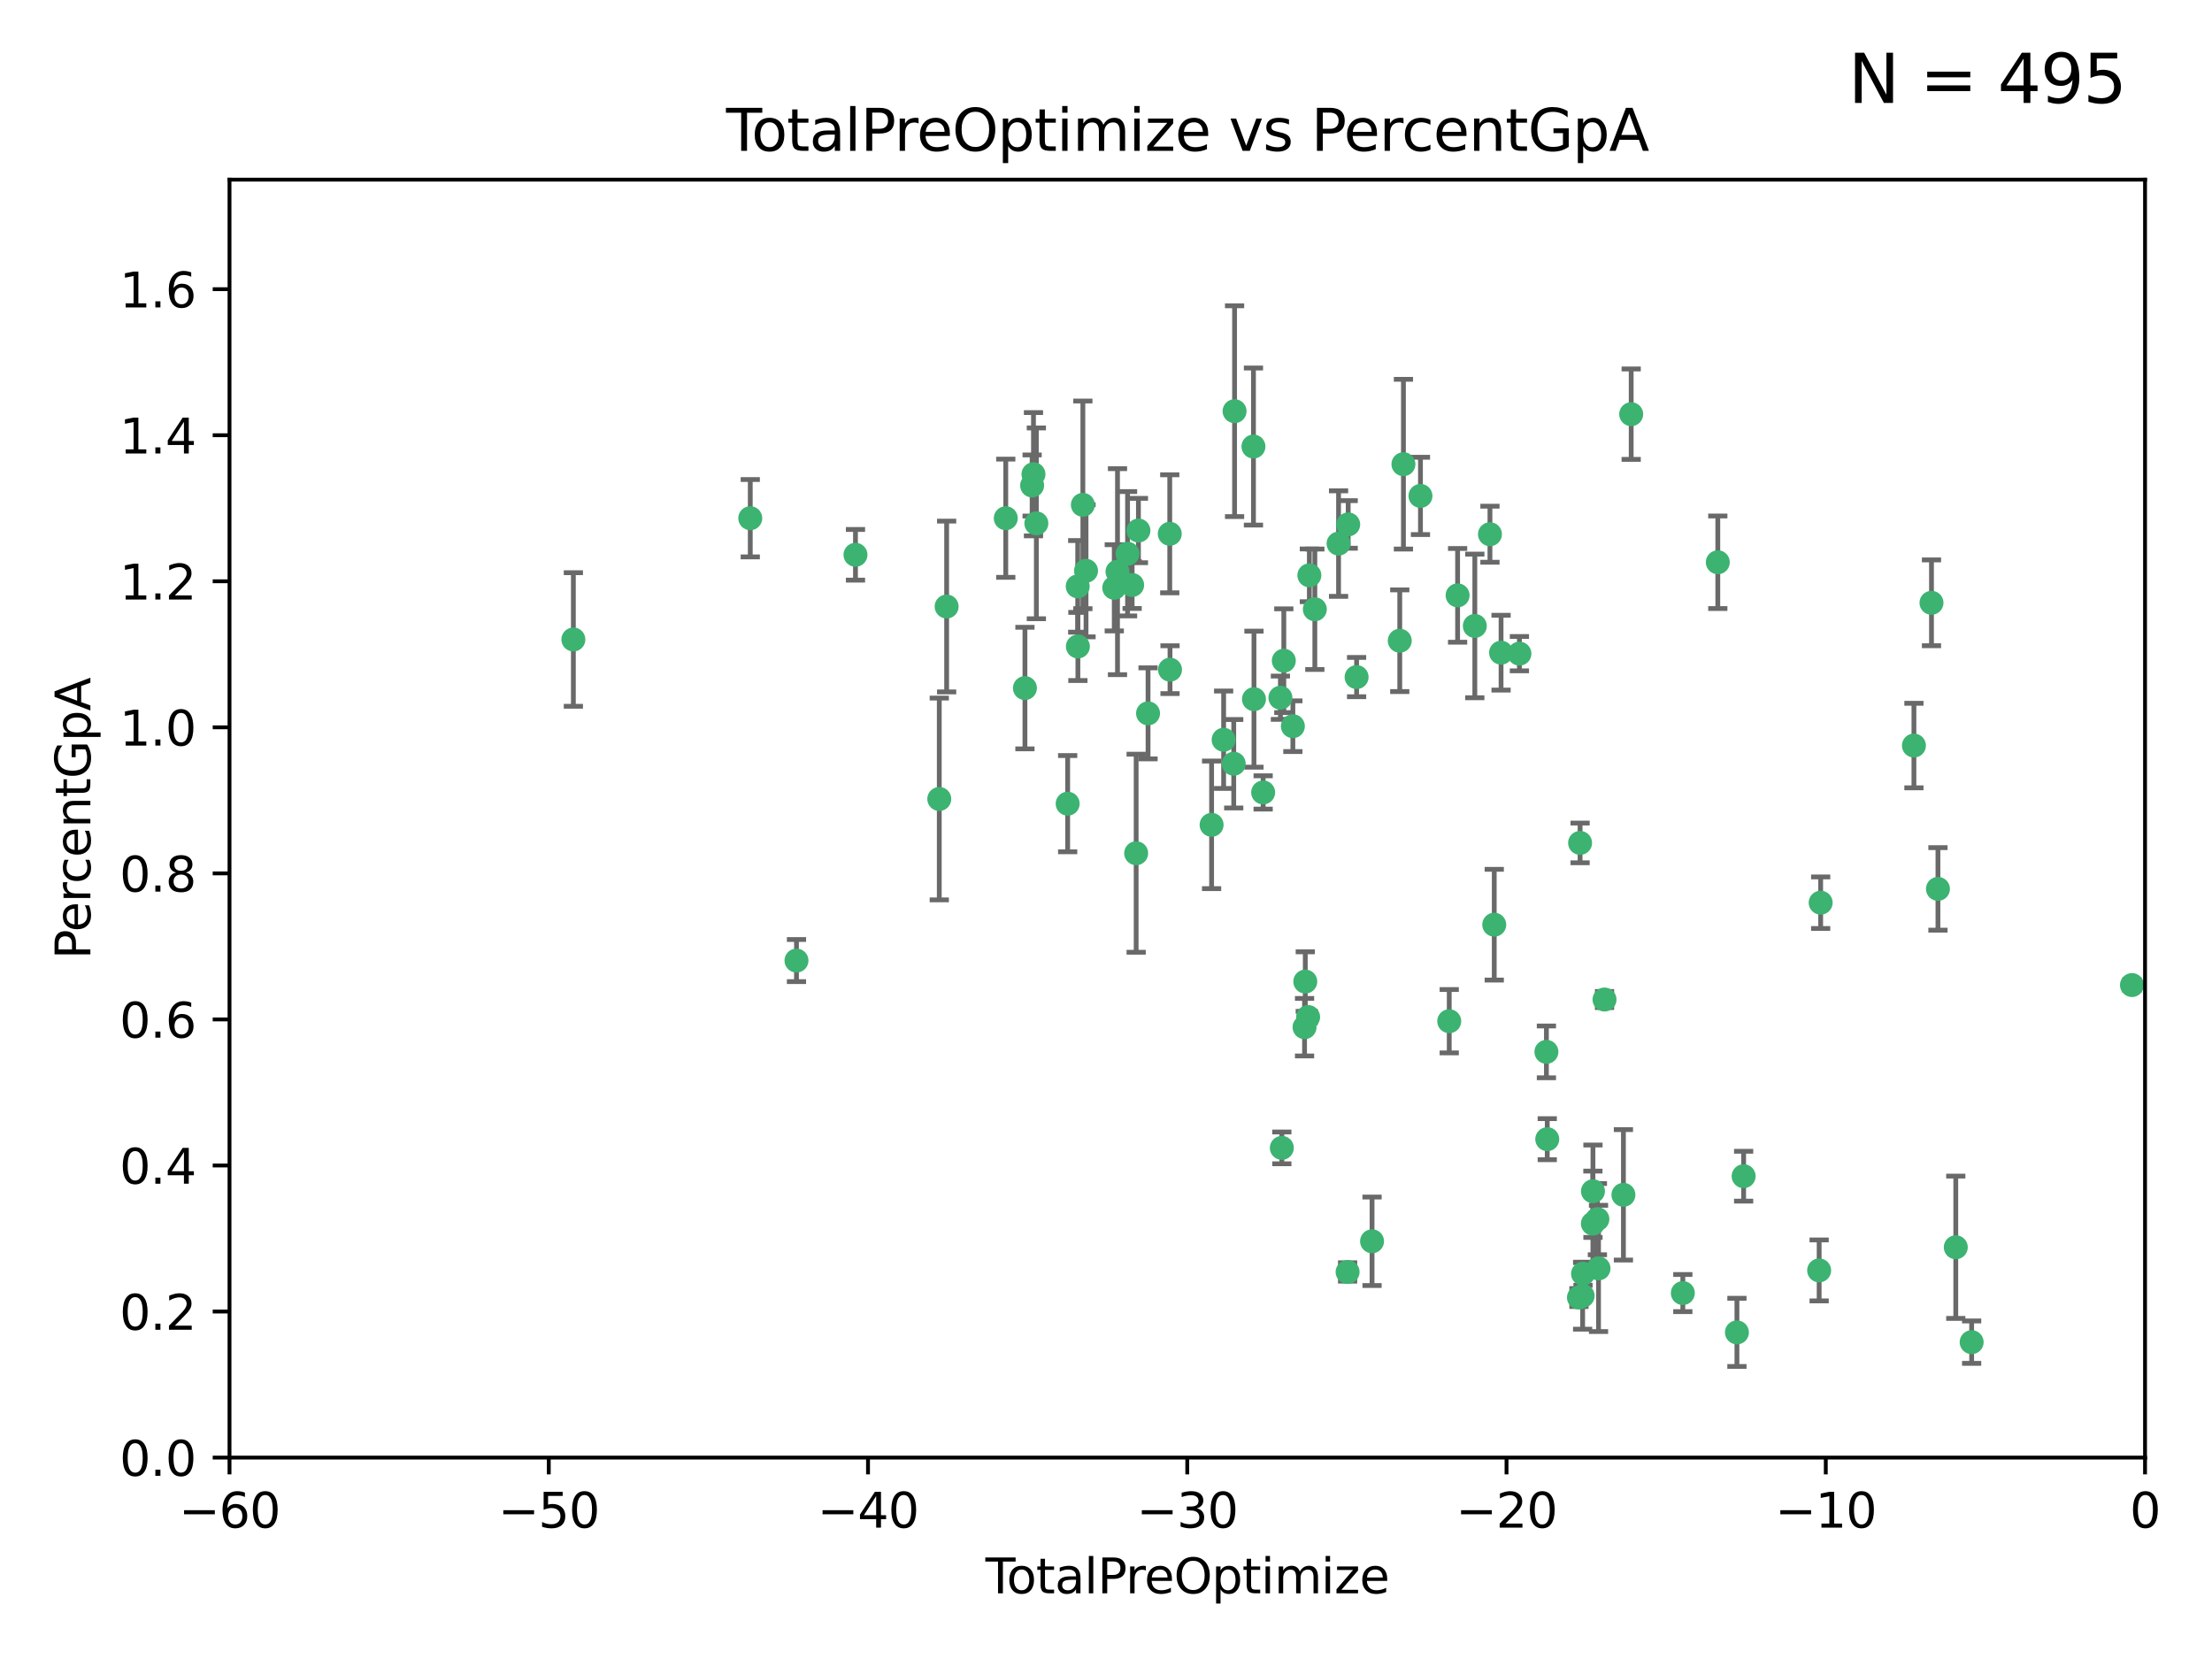 <?xml version="1.0" encoding="utf-8" standalone="no"?>
<!DOCTYPE svg PUBLIC "-//W3C//DTD SVG 1.1//EN"
  "http://www.w3.org/Graphics/SVG/1.1/DTD/svg11.dtd">
<svg xmlns:xlink="http://www.w3.org/1999/xlink" width="460.8pt" height="345.6pt" viewBox="0 0 460.8 345.6" xmlns="http://www.w3.org/2000/svg" version="1.1">
 <defs>
  <style type="text/css">*{stroke-linejoin: round; stroke-linecap: butt}</style>
 </defs>
 <g id="figure_1">
  <g id="patch_1">
   <path d="M 0 345.6 
L 460.8 345.6 
L 460.8 0 
L 0 0 
z
" style="fill: #ffffff"/>
  </g>
  <g id="axes_1">
   <g id="patch_2">
    <path d="M 47.81 303.64 
L 446.85 303.64 
L 446.85 37.422 
L 47.81 37.422 
z
" style="fill: #ffffff"/>
   </g>
   <g id="PathCollection_1">
    <defs>
     <path id="m548338552f" d="M 0 1.118 
C 0.297 1.118 0.581 1 0.791 0.791 
C 1 0.581 1.118 0.297 1.118 0 
C 1.118 -0.297 1 -0.581 0.791 -0.791 
C 0.581 -1 0.297 -1.118 0 -1.118 
C -0.297 -1.118 -0.581 -1 -0.791 -0.791 
C -1 -0.581 -1.118 -0.297 -1.118 0 
C -1.118 0.297 -1 0.581 -0.791 0.791 
C -0.581 1 -0.297 1.118 0 1.118 
z
" style="stroke: #3cb371"/>
    </defs>
    <g clip-path="url(#p782ab3ea80)">
     <use xlink:href="#m548338552f" x="119.444" y="133.217" style="fill: #3cb371; stroke: #3cb371"/>
     <use xlink:href="#m548338552f" x="156.294" y="107.951" style="fill: #3cb371; stroke: #3cb371"/>
     <use xlink:href="#m548338552f" x="165.921" y="200.105" style="fill: #3cb371; stroke: #3cb371"/>
     <use xlink:href="#m548338552f" x="178.212" y="115.575" style="fill: #3cb371; stroke: #3cb371"/>
     <use xlink:href="#m548338552f" x="195.668" y="166.441" style="fill: #3cb371; stroke: #3cb371"/>
     <use xlink:href="#m548338552f" x="197.202" y="126.349" style="fill: #3cb371; stroke: #3cb371"/>
     <use xlink:href="#m548338552f" x="209.52" y="107.957" style="fill: #3cb371; stroke: #3cb371"/>
     <use xlink:href="#m548338552f" x="213.513" y="143.342" style="fill: #3cb371; stroke: #3cb371"/>
     <use xlink:href="#m548338552f" x="215.01" y="101.134" style="fill: #3cb371; stroke: #3cb371"/>
     <use xlink:href="#m548338552f" x="215.291" y="98.789" style="fill: #3cb371; stroke: #3cb371"/>
     <use xlink:href="#m548338552f" x="215.891" y="109.025" style="fill: #3cb371; stroke: #3cb371"/>
     <use xlink:href="#m548338552f" x="222.415" y="167.422" style="fill: #3cb371; stroke: #3cb371"/>
     <use xlink:href="#m548338552f" x="224.507" y="122.15" style="fill: #3cb371; stroke: #3cb371"/>
     <use xlink:href="#m548338552f" x="224.545" y="134.67" style="fill: #3cb371; stroke: #3cb371"/>
     <use xlink:href="#m548338552f" x="225.581" y="105.169" style="fill: #3cb371; stroke: #3cb371"/>
     <use xlink:href="#m548338552f" x="226.239" y="118.907" style="fill: #3cb371; stroke: #3cb371"/>
     <use xlink:href="#m548338552f" x="232.122" y="122.451" style="fill: #3cb371; stroke: #3cb371"/>
     <use xlink:href="#m548338552f" x="232.794" y="119.09" style="fill: #3cb371; stroke: #3cb371"/>
     <use xlink:href="#m548338552f" x="234.891" y="115.354" style="fill: #3cb371; stroke: #3cb371"/>
     <use xlink:href="#m548338552f" x="235.845" y="121.866" style="fill: #3cb371; stroke: #3cb371"/>
     <use xlink:href="#m548338552f" x="236.683" y="177.743" style="fill: #3cb371; stroke: #3cb371"/>
     <use xlink:href="#m548338552f" x="237.156" y="110.522" style="fill: #3cb371; stroke: #3cb371"/>
     <use xlink:href="#m548338552f" x="239.159" y="148.608" style="fill: #3cb371; stroke: #3cb371"/>
     <use xlink:href="#m548338552f" x="243.682" y="111.2" style="fill: #3cb371; stroke: #3cb371"/>
     <use xlink:href="#m548338552f" x="243.735" y="139.504" style="fill: #3cb371; stroke: #3cb371"/>
     <use xlink:href="#m548338552f" x="252.398" y="171.829" style="fill: #3cb371; stroke: #3cb371"/>
     <use xlink:href="#m548338552f" x="254.904" y="154.103" style="fill: #3cb371; stroke: #3cb371"/>
     <use xlink:href="#m548338552f" x="257.009" y="159.1" style="fill: #3cb371; stroke: #3cb371"/>
     <use xlink:href="#m548338552f" x="257.184" y="85.657" style="fill: #3cb371; stroke: #3cb371"/>
     <use xlink:href="#m548338552f" x="261.117" y="93.022" style="fill: #3cb371; stroke: #3cb371"/>
     <use xlink:href="#m548338552f" x="261.223" y="145.65" style="fill: #3cb371; stroke: #3cb371"/>
     <use xlink:href="#m548338552f" x="263.138" y="165.081" style="fill: #3cb371; stroke: #3cb371"/>
     <use xlink:href="#m548338552f" x="266.733" y="145.347" style="fill: #3cb371; stroke: #3cb371"/>
     <use xlink:href="#m548338552f" x="267.029" y="239.125" style="fill: #3cb371; stroke: #3cb371"/>
     <use xlink:href="#m548338552f" x="267.441" y="137.636" style="fill: #3cb371; stroke: #3cb371"/>
     <use xlink:href="#m548338552f" x="269.328" y="151.28" style="fill: #3cb371; stroke: #3cb371"/>
     <use xlink:href="#m548338552f" x="271.762" y="213.983" style="fill: #3cb371; stroke: #3cb371"/>
     <use xlink:href="#m548338552f" x="271.914" y="204.479" style="fill: #3cb371; stroke: #3cb371"/>
     <use xlink:href="#m548338552f" x="272.504" y="211.868" style="fill: #3cb371; stroke: #3cb371"/>
     <use xlink:href="#m548338552f" x="272.764" y="119.85" style="fill: #3cb371; stroke: #3cb371"/>
     <use xlink:href="#m548338552f" x="273.904" y="126.92" style="fill: #3cb371; stroke: #3cb371"/>
     <use xlink:href="#m548338552f" x="278.846" y="113.24" style="fill: #3cb371; stroke: #3cb371"/>
     <use xlink:href="#m548338552f" x="280.73" y="264.975" style="fill: #3cb371; stroke: #3cb371"/>
     <use xlink:href="#m548338552f" x="280.853" y="109.247" style="fill: #3cb371; stroke: #3cb371"/>
     <use xlink:href="#m548338552f" x="282.605" y="141.05" style="fill: #3cb371; stroke: #3cb371"/>
     <use xlink:href="#m548338552f" x="285.823" y="258.58" style="fill: #3cb371; stroke: #3cb371"/>
     <use xlink:href="#m548338552f" x="291.595" y="133.474" style="fill: #3cb371; stroke: #3cb371"/>
     <use xlink:href="#m548338552f" x="292.361" y="96.698" style="fill: #3cb371; stroke: #3cb371"/>
     <use xlink:href="#m548338552f" x="295.908" y="103.31" style="fill: #3cb371; stroke: #3cb371"/>
     <use xlink:href="#m548338552f" x="301.902" y="212.736" style="fill: #3cb371; stroke: #3cb371"/>
     <use xlink:href="#m548338552f" x="303.645" y="124.022" style="fill: #3cb371; stroke: #3cb371"/>
     <use xlink:href="#m548338552f" x="307.231" y="130.395" style="fill: #3cb371; stroke: #3cb371"/>
     <use xlink:href="#m548338552f" x="310.384" y="111.289" style="fill: #3cb371; stroke: #3cb371"/>
     <use xlink:href="#m548338552f" x="311.279" y="192.629" style="fill: #3cb371; stroke: #3cb371"/>
     <use xlink:href="#m548338552f" x="312.699" y="135.965" style="fill: #3cb371; stroke: #3cb371"/>
     <use xlink:href="#m548338552f" x="316.522" y="136.168" style="fill: #3cb371; stroke: #3cb371"/>
     <use xlink:href="#m548338552f" x="322.145" y="219.122" style="fill: #3cb371; stroke: #3cb371"/>
     <use xlink:href="#m548338552f" x="322.321" y="237.311" style="fill: #3cb371; stroke: #3cb371"/>
     <use xlink:href="#m548338552f" x="328.923" y="270.301" style="fill: #3cb371; stroke: #3cb371"/>
     <use xlink:href="#m548338552f" x="329.161" y="175.595" style="fill: #3cb371; stroke: #3cb371"/>
     <use xlink:href="#m548338552f" x="329.692" y="269.943" style="fill: #3cb371; stroke: #3cb371"/>
     <use xlink:href="#m548338552f" x="329.771" y="265.342" style="fill: #3cb371; stroke: #3cb371"/>
     <use xlink:href="#m548338552f" x="331.828" y="254.899" style="fill: #3cb371; stroke: #3cb371"/>
     <use xlink:href="#m548338552f" x="331.843" y="248.154" style="fill: #3cb371; stroke: #3cb371"/>
     <use xlink:href="#m548338552f" x="332.766" y="253.968" style="fill: #3cb371; stroke: #3cb371"/>
     <use xlink:href="#m548338552f" x="333" y="264.234" style="fill: #3cb371; stroke: #3cb371"/>
     <use xlink:href="#m548338552f" x="334.252" y="208.219" style="fill: #3cb371; stroke: #3cb371"/>
     <use xlink:href="#m548338552f" x="338.189" y="248.906" style="fill: #3cb371; stroke: #3cb371"/>
     <use xlink:href="#m548338552f" x="339.806" y="86.28" style="fill: #3cb371; stroke: #3cb371"/>
     <use xlink:href="#m548338552f" x="350.564" y="269.367" style="fill: #3cb371; stroke: #3cb371"/>
     <use xlink:href="#m548338552f" x="357.85" y="117.131" style="fill: #3cb371; stroke: #3cb371"/>
     <use xlink:href="#m548338552f" x="361.833" y="277.561" style="fill: #3cb371; stroke: #3cb371"/>
     <use xlink:href="#m548338552f" x="363.231" y="245.024" style="fill: #3cb371; stroke: #3cb371"/>
     <use xlink:href="#m548338552f" x="378.961" y="264.651" style="fill: #3cb371; stroke: #3cb371"/>
     <use xlink:href="#m548338552f" x="379.279" y="188.046" style="fill: #3cb371; stroke: #3cb371"/>
     <use xlink:href="#m548338552f" x="398.706" y="155.313" style="fill: #3cb371; stroke: #3cb371"/>
     <use xlink:href="#m548338552f" x="402.364" y="125.576" style="fill: #3cb371; stroke: #3cb371"/>
     <use xlink:href="#m548338552f" x="403.71" y="185.174" style="fill: #3cb371; stroke: #3cb371"/>
     <use xlink:href="#m548338552f" x="407.425" y="259.827" style="fill: #3cb371; stroke: #3cb371"/>
     <use xlink:href="#m548338552f" x="410.73" y="279.596" style="fill: #3cb371; stroke: #3cb371"/>
     <use xlink:href="#m548338552f" x="444.125" y="205.206" style="fill: #3cb371; stroke: #3cb371"/>
    </g>
   </g>
   <g id="matplotlib.axis_1">
    <g id="xtick_1">
     <g id="line2d_1">
      <defs>
       <path id="m6361e97f71" d="M 0 0 
L 0 3.5 
" style="stroke: #000000; stroke-width: 0.8"/>
      </defs>
      <g>
       <use xlink:href="#m6361e97f71" x="47.81" y="303.64" style="stroke: #000000; stroke-width: 0.8"/>
      </g>
     </g>
     <g id="text_1">
      <!-- −60 -->
      <g transform="translate(37.258 318.238)scale(0.1 -0.1)">
       <defs>
        <path id="DejaVuSans-2212" d="M 678 2272 
L 4684 2272 
L 4684 1741 
L 678 1741 
L 678 2272 
z
" transform="scale(0.016)"/>
        <path id="DejaVuSans-36" d="M 2113 2584 
Q 1688 2584 1439 2293 
Q 1191 2003 1191 1497 
Q 1191 994 1439 701 
Q 1688 409 2113 409 
Q 2538 409 2786 701 
Q 3034 994 3034 1497 
Q 3034 2003 2786 2293 
Q 2538 2584 2113 2584 
z
M 3366 4563 
L 3366 3988 
Q 3128 4100 2886 4159 
Q 2644 4219 2406 4219 
Q 1781 4219 1451 3797 
Q 1122 3375 1075 2522 
Q 1259 2794 1537 2939 
Q 1816 3084 2150 3084 
Q 2853 3084 3261 2657 
Q 3669 2231 3669 1497 
Q 3669 778 3244 343 
Q 2819 -91 2113 -91 
Q 1303 -91 875 529 
Q 447 1150 447 2328 
Q 447 3434 972 4092 
Q 1497 4750 2381 4750 
Q 2619 4750 2861 4703 
Q 3103 4656 3366 4563 
z
" transform="scale(0.016)"/>
        <path id="DejaVuSans-30" d="M 2034 4250 
Q 1547 4250 1301 3770 
Q 1056 3291 1056 2328 
Q 1056 1369 1301 889 
Q 1547 409 2034 409 
Q 2525 409 2770 889 
Q 3016 1369 3016 2328 
Q 3016 3291 2770 3770 
Q 2525 4250 2034 4250 
z
M 2034 4750 
Q 2819 4750 3233 4129 
Q 3647 3509 3647 2328 
Q 3647 1150 3233 529 
Q 2819 -91 2034 -91 
Q 1250 -91 836 529 
Q 422 1150 422 2328 
Q 422 3509 836 4129 
Q 1250 4750 2034 4750 
z
" transform="scale(0.016)"/>
       </defs>
       <use xlink:href="#DejaVuSans-2212"/>
       <use xlink:href="#DejaVuSans-36" x="83.789"/>
       <use xlink:href="#DejaVuSans-30" x="147.412"/>
      </g>
     </g>
    </g>
    <g id="xtick_2">
     <g id="line2d_2">
      <g>
       <use xlink:href="#m6361e97f71" x="114.317" y="303.64" style="stroke: #000000; stroke-width: 0.8"/>
      </g>
     </g>
     <g id="text_2">
      <!-- −50 -->
      <g transform="translate(103.764 318.238)scale(0.1 -0.1)">
       <defs>
        <path id="DejaVuSans-35" d="M 691 4666 
L 3169 4666 
L 3169 4134 
L 1269 4134 
L 1269 2991 
Q 1406 3038 1543 3061 
Q 1681 3084 1819 3084 
Q 2600 3084 3056 2656 
Q 3513 2228 3513 1497 
Q 3513 744 3044 326 
Q 2575 -91 1722 -91 
Q 1428 -91 1123 -41 
Q 819 9 494 109 
L 494 744 
Q 775 591 1075 516 
Q 1375 441 1709 441 
Q 2250 441 2565 725 
Q 2881 1009 2881 1497 
Q 2881 1984 2565 2268 
Q 2250 2553 1709 2553 
Q 1456 2553 1204 2497 
Q 953 2441 691 2322 
L 691 4666 
z
" transform="scale(0.016)"/>
       </defs>
       <use xlink:href="#DejaVuSans-2212"/>
       <use xlink:href="#DejaVuSans-35" x="83.789"/>
       <use xlink:href="#DejaVuSans-30" x="147.412"/>
      </g>
     </g>
    </g>
    <g id="xtick_3">
     <g id="line2d_3">
      <g>
       <use xlink:href="#m6361e97f71" x="180.823" y="303.64" style="stroke: #000000; stroke-width: 0.8"/>
      </g>
     </g>
     <g id="text_3">
      <!-- −40 -->
      <g transform="translate(170.271 318.238)scale(0.1 -0.1)">
       <defs>
        <path id="DejaVuSans-34" d="M 2419 4116 
L 825 1625 
L 2419 1625 
L 2419 4116 
z
M 2253 4666 
L 3047 4666 
L 3047 1625 
L 3713 1625 
L 3713 1100 
L 3047 1100 
L 3047 0 
L 2419 0 
L 2419 1100 
L 313 1100 
L 313 1709 
L 2253 4666 
z
" transform="scale(0.016)"/>
       </defs>
       <use xlink:href="#DejaVuSans-2212"/>
       <use xlink:href="#DejaVuSans-34" x="83.789"/>
       <use xlink:href="#DejaVuSans-30" x="147.412"/>
      </g>
     </g>
    </g>
    <g id="xtick_4">
     <g id="line2d_4">
      <g>
       <use xlink:href="#m6361e97f71" x="247.33" y="303.64" style="stroke: #000000; stroke-width: 0.8"/>
      </g>
     </g>
     <g id="text_4">
      <!-- −30 -->
      <g transform="translate(236.778 318.238)scale(0.1 -0.1)">
       <defs>
        <path id="DejaVuSans-33" d="M 2597 2516 
Q 3050 2419 3304 2112 
Q 3559 1806 3559 1356 
Q 3559 666 3084 287 
Q 2609 -91 1734 -91 
Q 1441 -91 1130 -33 
Q 819 25 488 141 
L 488 750 
Q 750 597 1062 519 
Q 1375 441 1716 441 
Q 2309 441 2620 675 
Q 2931 909 2931 1356 
Q 2931 1769 2642 2001 
Q 2353 2234 1838 2234 
L 1294 2234 
L 1294 2753 
L 1863 2753 
Q 2328 2753 2575 2939 
Q 2822 3125 2822 3475 
Q 2822 3834 2567 4026 
Q 2313 4219 1838 4219 
Q 1578 4219 1281 4162 
Q 984 4106 628 3988 
L 628 4550 
Q 988 4650 1302 4700 
Q 1616 4750 1894 4750 
Q 2613 4750 3031 4423 
Q 3450 4097 3450 3541 
Q 3450 3153 3228 2886 
Q 3006 2619 2597 2516 
z
" transform="scale(0.016)"/>
       </defs>
       <use xlink:href="#DejaVuSans-2212"/>
       <use xlink:href="#DejaVuSans-33" x="83.789"/>
       <use xlink:href="#DejaVuSans-30" x="147.412"/>
      </g>
     </g>
    </g>
    <g id="xtick_5">
     <g id="line2d_5">
      <g>
       <use xlink:href="#m6361e97f71" x="313.837" y="303.64" style="stroke: #000000; stroke-width: 0.8"/>
      </g>
     </g>
     <g id="text_5">
      <!-- −20 -->
      <g transform="translate(303.284 318.238)scale(0.1 -0.1)">
       <defs>
        <path id="DejaVuSans-32" d="M 1228 531 
L 3431 531 
L 3431 0 
L 469 0 
L 469 531 
Q 828 903 1448 1529 
Q 2069 2156 2228 2338 
Q 2531 2678 2651 2914 
Q 2772 3150 2772 3378 
Q 2772 3750 2511 3984 
Q 2250 4219 1831 4219 
Q 1534 4219 1204 4116 
Q 875 4013 500 3803 
L 500 4441 
Q 881 4594 1212 4672 
Q 1544 4750 1819 4750 
Q 2544 4750 2975 4387 
Q 3406 4025 3406 3419 
Q 3406 3131 3298 2873 
Q 3191 2616 2906 2266 
Q 2828 2175 2409 1742 
Q 1991 1309 1228 531 
z
" transform="scale(0.016)"/>
       </defs>
       <use xlink:href="#DejaVuSans-2212"/>
       <use xlink:href="#DejaVuSans-32" x="83.789"/>
       <use xlink:href="#DejaVuSans-30" x="147.412"/>
      </g>
     </g>
    </g>
    <g id="xtick_6">
     <g id="line2d_6">
      <g>
       <use xlink:href="#m6361e97f71" x="380.343" y="303.64" style="stroke: #000000; stroke-width: 0.8"/>
      </g>
     </g>
     <g id="text_6">
      <!-- −10 -->
      <g transform="translate(369.791 318.238)scale(0.1 -0.1)">
       <defs>
        <path id="DejaVuSans-31" d="M 794 531 
L 1825 531 
L 1825 4091 
L 703 3866 
L 703 4441 
L 1819 4666 
L 2450 4666 
L 2450 531 
L 3481 531 
L 3481 0 
L 794 0 
L 794 531 
z
" transform="scale(0.016)"/>
       </defs>
       <use xlink:href="#DejaVuSans-2212"/>
       <use xlink:href="#DejaVuSans-31" x="83.789"/>
       <use xlink:href="#DejaVuSans-30" x="147.412"/>
      </g>
     </g>
    </g>
    <g id="xtick_7">
     <g id="line2d_7">
      <g>
       <use xlink:href="#m6361e97f71" x="446.85" y="303.64" style="stroke: #000000; stroke-width: 0.8"/>
      </g>
     </g>
     <g id="text_7">
      <!-- 0 -->
      <g transform="translate(443.669 318.238)scale(0.1 -0.1)">
       <use xlink:href="#DejaVuSans-30"/>
      </g>
     </g>
    </g>
    <g id="text_8">
     <!-- TotalPreOptimize -->
     <g transform="translate(205.287 331.917)scale(0.1 -0.1)">
      <defs>
       <path id="DejaVuSans-54" d="M -19 4666 
L 3928 4666 
L 3928 4134 
L 2272 4134 
L 2272 0 
L 1638 0 
L 1638 4134 
L -19 4134 
L -19 4666 
z
" transform="scale(0.016)"/>
       <path id="DejaVuSans-6f" d="M 1959 3097 
Q 1497 3097 1228 2736 
Q 959 2375 959 1747 
Q 959 1119 1226 758 
Q 1494 397 1959 397 
Q 2419 397 2687 759 
Q 2956 1122 2956 1747 
Q 2956 2369 2687 2733 
Q 2419 3097 1959 3097 
z
M 1959 3584 
Q 2709 3584 3137 3096 
Q 3566 2609 3566 1747 
Q 3566 888 3137 398 
Q 2709 -91 1959 -91 
Q 1206 -91 779 398 
Q 353 888 353 1747 
Q 353 2609 779 3096 
Q 1206 3584 1959 3584 
z
" transform="scale(0.016)"/>
       <path id="DejaVuSans-74" d="M 1172 4494 
L 1172 3500 
L 2356 3500 
L 2356 3053 
L 1172 3053 
L 1172 1153 
Q 1172 725 1289 603 
Q 1406 481 1766 481 
L 2356 481 
L 2356 0 
L 1766 0 
Q 1100 0 847 248 
Q 594 497 594 1153 
L 594 3053 
L 172 3053 
L 172 3500 
L 594 3500 
L 594 4494 
L 1172 4494 
z
" transform="scale(0.016)"/>
       <path id="DejaVuSans-61" d="M 2194 1759 
Q 1497 1759 1228 1600 
Q 959 1441 959 1056 
Q 959 750 1161 570 
Q 1363 391 1709 391 
Q 2188 391 2477 730 
Q 2766 1069 2766 1631 
L 2766 1759 
L 2194 1759 
z
M 3341 1997 
L 3341 0 
L 2766 0 
L 2766 531 
Q 2569 213 2275 61 
Q 1981 -91 1556 -91 
Q 1019 -91 701 211 
Q 384 513 384 1019 
Q 384 1609 779 1909 
Q 1175 2209 1959 2209 
L 2766 2209 
L 2766 2266 
Q 2766 2663 2505 2880 
Q 2244 3097 1772 3097 
Q 1472 3097 1187 3025 
Q 903 2953 641 2809 
L 641 3341 
Q 956 3463 1253 3523 
Q 1550 3584 1831 3584 
Q 2591 3584 2966 3190 
Q 3341 2797 3341 1997 
z
" transform="scale(0.016)"/>
       <path id="DejaVuSans-6c" d="M 603 4863 
L 1178 4863 
L 1178 0 
L 603 0 
L 603 4863 
z
" transform="scale(0.016)"/>
       <path id="DejaVuSans-50" d="M 1259 4147 
L 1259 2394 
L 2053 2394 
Q 2494 2394 2734 2622 
Q 2975 2850 2975 3272 
Q 2975 3691 2734 3919 
Q 2494 4147 2053 4147 
L 1259 4147 
z
M 628 4666 
L 2053 4666 
Q 2838 4666 3239 4311 
Q 3641 3956 3641 3272 
Q 3641 2581 3239 2228 
Q 2838 1875 2053 1875 
L 1259 1875 
L 1259 0 
L 628 0 
L 628 4666 
z
" transform="scale(0.016)"/>
       <path id="DejaVuSans-72" d="M 2631 2963 
Q 2534 3019 2420 3045 
Q 2306 3072 2169 3072 
Q 1681 3072 1420 2755 
Q 1159 2438 1159 1844 
L 1159 0 
L 581 0 
L 581 3500 
L 1159 3500 
L 1159 2956 
Q 1341 3275 1631 3429 
Q 1922 3584 2338 3584 
Q 2397 3584 2469 3576 
Q 2541 3569 2628 3553 
L 2631 2963 
z
" transform="scale(0.016)"/>
       <path id="DejaVuSans-65" d="M 3597 1894 
L 3597 1613 
L 953 1613 
Q 991 1019 1311 708 
Q 1631 397 2203 397 
Q 2534 397 2845 478 
Q 3156 559 3463 722 
L 3463 178 
Q 3153 47 2828 -22 
Q 2503 -91 2169 -91 
Q 1331 -91 842 396 
Q 353 884 353 1716 
Q 353 2575 817 3079 
Q 1281 3584 2069 3584 
Q 2775 3584 3186 3129 
Q 3597 2675 3597 1894 
z
M 3022 2063 
Q 3016 2534 2758 2815 
Q 2500 3097 2075 3097 
Q 1594 3097 1305 2825 
Q 1016 2553 972 2059 
L 3022 2063 
z
" transform="scale(0.016)"/>
       <path id="DejaVuSans-4f" d="M 2522 4238 
Q 1834 4238 1429 3725 
Q 1025 3213 1025 2328 
Q 1025 1447 1429 934 
Q 1834 422 2522 422 
Q 3209 422 3611 934 
Q 4013 1447 4013 2328 
Q 4013 3213 3611 3725 
Q 3209 4238 2522 4238 
z
M 2522 4750 
Q 3503 4750 4090 4092 
Q 4678 3434 4678 2328 
Q 4678 1225 4090 567 
Q 3503 -91 2522 -91 
Q 1538 -91 948 565 
Q 359 1222 359 2328 
Q 359 3434 948 4092 
Q 1538 4750 2522 4750 
z
" transform="scale(0.016)"/>
       <path id="DejaVuSans-70" d="M 1159 525 
L 1159 -1331 
L 581 -1331 
L 581 3500 
L 1159 3500 
L 1159 2969 
Q 1341 3281 1617 3432 
Q 1894 3584 2278 3584 
Q 2916 3584 3314 3078 
Q 3713 2572 3713 1747 
Q 3713 922 3314 415 
Q 2916 -91 2278 -91 
Q 1894 -91 1617 61 
Q 1341 213 1159 525 
z
M 3116 1747 
Q 3116 2381 2855 2742 
Q 2594 3103 2138 3103 
Q 1681 3103 1420 2742 
Q 1159 2381 1159 1747 
Q 1159 1113 1420 752 
Q 1681 391 2138 391 
Q 2594 391 2855 752 
Q 3116 1113 3116 1747 
z
" transform="scale(0.016)"/>
       <path id="DejaVuSans-69" d="M 603 3500 
L 1178 3500 
L 1178 0 
L 603 0 
L 603 3500 
z
M 603 4863 
L 1178 4863 
L 1178 4134 
L 603 4134 
L 603 4863 
z
" transform="scale(0.016)"/>
       <path id="DejaVuSans-6d" d="M 3328 2828 
Q 3544 3216 3844 3400 
Q 4144 3584 4550 3584 
Q 5097 3584 5394 3201 
Q 5691 2819 5691 2113 
L 5691 0 
L 5113 0 
L 5113 2094 
Q 5113 2597 4934 2840 
Q 4756 3084 4391 3084 
Q 3944 3084 3684 2787 
Q 3425 2491 3425 1978 
L 3425 0 
L 2847 0 
L 2847 2094 
Q 2847 2600 2669 2842 
Q 2491 3084 2119 3084 
Q 1678 3084 1418 2786 
Q 1159 2488 1159 1978 
L 1159 0 
L 581 0 
L 581 3500 
L 1159 3500 
L 1159 2956 
Q 1356 3278 1631 3431 
Q 1906 3584 2284 3584 
Q 2666 3584 2933 3390 
Q 3200 3197 3328 2828 
z
" transform="scale(0.016)"/>
       <path id="DejaVuSans-7a" d="M 353 3500 
L 3084 3500 
L 3084 2975 
L 922 459 
L 3084 459 
L 3084 0 
L 275 0 
L 275 525 
L 2438 3041 
L 353 3041 
L 353 3500 
z
" transform="scale(0.016)"/>
      </defs>
      <use xlink:href="#DejaVuSans-54"/>
      <use xlink:href="#DejaVuSans-6f" x="44.084"/>
      <use xlink:href="#DejaVuSans-74" x="105.266"/>
      <use xlink:href="#DejaVuSans-61" x="144.475"/>
      <use xlink:href="#DejaVuSans-6c" x="205.754"/>
      <use xlink:href="#DejaVuSans-50" x="233.537"/>
      <use xlink:href="#DejaVuSans-72" x="292.09"/>
      <use xlink:href="#DejaVuSans-65" x="330.953"/>
      <use xlink:href="#DejaVuSans-4f" x="392.477"/>
      <use xlink:href="#DejaVuSans-70" x="471.188"/>
      <use xlink:href="#DejaVuSans-74" x="534.664"/>
      <use xlink:href="#DejaVuSans-69" x="573.873"/>
      <use xlink:href="#DejaVuSans-6d" x="601.656"/>
      <use xlink:href="#DejaVuSans-69" x="699.068"/>
      <use xlink:href="#DejaVuSans-7a" x="726.852"/>
      <use xlink:href="#DejaVuSans-65" x="779.342"/>
     </g>
    </g>
   </g>
   <g id="matplotlib.axis_2">
    <g id="ytick_1">
     <g id="line2d_8">
      <defs>
       <path id="md508ac55b5" d="M 0 0 
L -3.5 0 
" style="stroke: #000000; stroke-width: 0.8"/>
      </defs>
      <g>
       <use xlink:href="#md508ac55b5" x="47.81" y="303.64" style="stroke: #000000; stroke-width: 0.8"/>
      </g>
     </g>
     <g id="text_9">
      <!-- 0.0 -->
      <g transform="translate(24.907 307.439)scale(0.1 -0.1)">
       <defs>
        <path id="DejaVuSans-2e" d="M 684 794 
L 1344 794 
L 1344 0 
L 684 0 
L 684 794 
z
" transform="scale(0.016)"/>
       </defs>
       <use xlink:href="#DejaVuSans-30"/>
       <use xlink:href="#DejaVuSans-2e" x="63.623"/>
       <use xlink:href="#DejaVuSans-30" x="95.41"/>
      </g>
     </g>
    </g>
    <g id="ytick_2">
     <g id="line2d_9">
      <g>
       <use xlink:href="#md508ac55b5" x="47.81" y="273.215" style="stroke: #000000; stroke-width: 0.8"/>
      </g>
     </g>
     <g id="text_10">
      <!-- 0.2 -->
      <g transform="translate(24.907 277.014)scale(0.1 -0.1)">
       <use xlink:href="#DejaVuSans-30"/>
       <use xlink:href="#DejaVuSans-2e" x="63.623"/>
       <use xlink:href="#DejaVuSans-32" x="95.41"/>
      </g>
     </g>
    </g>
    <g id="ytick_3">
     <g id="line2d_10">
      <g>
       <use xlink:href="#md508ac55b5" x="47.81" y="242.79" style="stroke: #000000; stroke-width: 0.8"/>
      </g>
     </g>
     <g id="text_11">
      <!-- 0.4 -->
      <g transform="translate(24.907 246.589)scale(0.1 -0.1)">
       <use xlink:href="#DejaVuSans-30"/>
       <use xlink:href="#DejaVuSans-2e" x="63.623"/>
       <use xlink:href="#DejaVuSans-34" x="95.41"/>
      </g>
     </g>
    </g>
    <g id="ytick_4">
     <g id="line2d_11">
      <g>
       <use xlink:href="#md508ac55b5" x="47.81" y="212.365" style="stroke: #000000; stroke-width: 0.8"/>
      </g>
     </g>
     <g id="text_12">
      <!-- 0.6 -->
      <g transform="translate(24.907 216.164)scale(0.1 -0.1)">
       <use xlink:href="#DejaVuSans-30"/>
       <use xlink:href="#DejaVuSans-2e" x="63.623"/>
       <use xlink:href="#DejaVuSans-36" x="95.41"/>
      </g>
     </g>
    </g>
    <g id="ytick_5">
     <g id="line2d_12">
      <g>
       <use xlink:href="#md508ac55b5" x="47.81" y="181.94" style="stroke: #000000; stroke-width: 0.8"/>
      </g>
     </g>
     <g id="text_13">
      <!-- 0.8 -->
      <g transform="translate(24.907 185.739)scale(0.1 -0.1)">
       <defs>
        <path id="DejaVuSans-38" d="M 2034 2216 
Q 1584 2216 1326 1975 
Q 1069 1734 1069 1313 
Q 1069 891 1326 650 
Q 1584 409 2034 409 
Q 2484 409 2743 651 
Q 3003 894 3003 1313 
Q 3003 1734 2745 1975 
Q 2488 2216 2034 2216 
z
M 1403 2484 
Q 997 2584 770 2862 
Q 544 3141 544 3541 
Q 544 4100 942 4425 
Q 1341 4750 2034 4750 
Q 2731 4750 3128 4425 
Q 3525 4100 3525 3541 
Q 3525 3141 3298 2862 
Q 3072 2584 2669 2484 
Q 3125 2378 3379 2068 
Q 3634 1759 3634 1313 
Q 3634 634 3220 271 
Q 2806 -91 2034 -91 
Q 1263 -91 848 271 
Q 434 634 434 1313 
Q 434 1759 690 2068 
Q 947 2378 1403 2484 
z
M 1172 3481 
Q 1172 3119 1398 2916 
Q 1625 2713 2034 2713 
Q 2441 2713 2670 2916 
Q 2900 3119 2900 3481 
Q 2900 3844 2670 4047 
Q 2441 4250 2034 4250 
Q 1625 4250 1398 4047 
Q 1172 3844 1172 3481 
z
" transform="scale(0.016)"/>
       </defs>
       <use xlink:href="#DejaVuSans-30"/>
       <use xlink:href="#DejaVuSans-2e" x="63.623"/>
       <use xlink:href="#DejaVuSans-38" x="95.41"/>
      </g>
     </g>
    </g>
    <g id="ytick_6">
     <g id="line2d_13">
      <g>
       <use xlink:href="#md508ac55b5" x="47.81" y="151.515" style="stroke: #000000; stroke-width: 0.8"/>
      </g>
     </g>
     <g id="text_14">
      <!-- 1.0 -->
      <g transform="translate(24.907 155.315)scale(0.1 -0.1)">
       <use xlink:href="#DejaVuSans-31"/>
       <use xlink:href="#DejaVuSans-2e" x="63.623"/>
       <use xlink:href="#DejaVuSans-30" x="95.41"/>
      </g>
     </g>
    </g>
    <g id="ytick_7">
     <g id="line2d_14">
      <g>
       <use xlink:href="#md508ac55b5" x="47.81" y="121.09" style="stroke: #000000; stroke-width: 0.8"/>
      </g>
     </g>
     <g id="text_15">
      <!-- 1.2 -->
      <g transform="translate(24.907 124.89)scale(0.1 -0.1)">
       <use xlink:href="#DejaVuSans-31"/>
       <use xlink:href="#DejaVuSans-2e" x="63.623"/>
       <use xlink:href="#DejaVuSans-32" x="95.41"/>
      </g>
     </g>
    </g>
    <g id="ytick_8">
     <g id="line2d_15">
      <g>
       <use xlink:href="#md508ac55b5" x="47.81" y="90.665" style="stroke: #000000; stroke-width: 0.8"/>
      </g>
     </g>
     <g id="text_16">
      <!-- 1.4 -->
      <g transform="translate(24.907 94.465)scale(0.1 -0.1)">
       <use xlink:href="#DejaVuSans-31"/>
       <use xlink:href="#DejaVuSans-2e" x="63.623"/>
       <use xlink:href="#DejaVuSans-34" x="95.41"/>
      </g>
     </g>
    </g>
    <g id="ytick_9">
     <g id="line2d_16">
      <g>
       <use xlink:href="#md508ac55b5" x="47.81" y="60.241" style="stroke: #000000; stroke-width: 0.8"/>
      </g>
     </g>
     <g id="text_17">
      <!-- 1.6 -->
      <g transform="translate(24.907 64.04)scale(0.1 -0.1)">
       <use xlink:href="#DejaVuSans-31"/>
       <use xlink:href="#DejaVuSans-2e" x="63.623"/>
       <use xlink:href="#DejaVuSans-36" x="95.41"/>
      </g>
     </g>
    </g>
    <g id="text_18">
     <!-- PercentGpA -->
     <g transform="translate(18.827 199.807)rotate(-90)scale(0.1 -0.1)">
      <defs>
       <path id="DejaVuSans-63" d="M 3122 3366 
L 3122 2828 
Q 2878 2963 2633 3030 
Q 2388 3097 2138 3097 
Q 1578 3097 1268 2742 
Q 959 2388 959 1747 
Q 959 1106 1268 751 
Q 1578 397 2138 397 
Q 2388 397 2633 464 
Q 2878 531 3122 666 
L 3122 134 
Q 2881 22 2623 -34 
Q 2366 -91 2075 -91 
Q 1284 -91 818 406 
Q 353 903 353 1747 
Q 353 2603 823 3093 
Q 1294 3584 2113 3584 
Q 2378 3584 2631 3529 
Q 2884 3475 3122 3366 
z
" transform="scale(0.016)"/>
       <path id="DejaVuSans-6e" d="M 3513 2113 
L 3513 0 
L 2938 0 
L 2938 2094 
Q 2938 2591 2744 2837 
Q 2550 3084 2163 3084 
Q 1697 3084 1428 2787 
Q 1159 2491 1159 1978 
L 1159 0 
L 581 0 
L 581 3500 
L 1159 3500 
L 1159 2956 
Q 1366 3272 1645 3428 
Q 1925 3584 2291 3584 
Q 2894 3584 3203 3211 
Q 3513 2838 3513 2113 
z
" transform="scale(0.016)"/>
       <path id="DejaVuSans-47" d="M 3809 666 
L 3809 1919 
L 2778 1919 
L 2778 2438 
L 4434 2438 
L 4434 434 
Q 4069 175 3628 42 
Q 3188 -91 2688 -91 
Q 1594 -91 976 548 
Q 359 1188 359 2328 
Q 359 3472 976 4111 
Q 1594 4750 2688 4750 
Q 3144 4750 3555 4637 
Q 3966 4525 4313 4306 
L 4313 3634 
Q 3963 3931 3569 4081 
Q 3175 4231 2741 4231 
Q 1884 4231 1454 3753 
Q 1025 3275 1025 2328 
Q 1025 1384 1454 906 
Q 1884 428 2741 428 
Q 3075 428 3337 486 
Q 3600 544 3809 666 
z
" transform="scale(0.016)"/>
       <path id="DejaVuSans-41" d="M 2188 4044 
L 1331 1722 
L 3047 1722 
L 2188 4044 
z
M 1831 4666 
L 2547 4666 
L 4325 0 
L 3669 0 
L 3244 1197 
L 1141 1197 
L 716 0 
L 50 0 
L 1831 4666 
z
" transform="scale(0.016)"/>
      </defs>
      <use xlink:href="#DejaVuSans-50"/>
      <use xlink:href="#DejaVuSans-65" x="56.678"/>
      <use xlink:href="#DejaVuSans-72" x="118.201"/>
      <use xlink:href="#DejaVuSans-63" x="157.064"/>
      <use xlink:href="#DejaVuSans-65" x="212.045"/>
      <use xlink:href="#DejaVuSans-6e" x="273.568"/>
      <use xlink:href="#DejaVuSans-74" x="336.947"/>
      <use xlink:href="#DejaVuSans-47" x="376.156"/>
      <use xlink:href="#DejaVuSans-70" x="453.646"/>
      <use xlink:href="#DejaVuSans-41" x="517.123"/>
     </g>
    </g>
   </g>
   <g id="LineCollection_1">
    <path d="M 119.444 147.128 
L 119.444 119.306 
" clip-path="url(#p782ab3ea80)" style="fill: none; stroke: #696969"/>
    <path d="M 156.294 116.01 
L 156.294 99.892 
" clip-path="url(#p782ab3ea80)" style="fill: none; stroke: #696969"/>
    <path d="M 165.921 204.494 
L 165.921 195.717 
" clip-path="url(#p782ab3ea80)" style="fill: none; stroke: #696969"/>
    <path d="M 178.212 120.851 
L 178.212 110.299 
" clip-path="url(#p782ab3ea80)" style="fill: none; stroke: #696969"/>
    <path d="M 195.668 187.458 
L 195.668 145.424 
" clip-path="url(#p782ab3ea80)" style="fill: none; stroke: #696969"/>
    <path d="M 197.202 144.138 
L 197.202 108.561 
" clip-path="url(#p782ab3ea80)" style="fill: none; stroke: #696969"/>
    <path d="M 209.52 120.272 
L 209.52 95.642 
" clip-path="url(#p782ab3ea80)" style="fill: none; stroke: #696969"/>
    <path d="M 213.513 156.005 
L 213.513 130.68 
" clip-path="url(#p782ab3ea80)" style="fill: none; stroke: #696969"/>
    <path d="M 215.01 107.5 
L 215.01 94.769 
" clip-path="url(#p782ab3ea80)" style="fill: none; stroke: #696969"/>
    <path d="M 215.291 111.63 
L 215.291 85.948 
" clip-path="url(#p782ab3ea80)" style="fill: none; stroke: #696969"/>
    <path d="M 215.891 128.899 
L 215.891 89.151 
" clip-path="url(#p782ab3ea80)" style="fill: none; stroke: #696969"/>
    <path d="M 222.415 177.447 
L 222.415 157.397 
" clip-path="url(#p782ab3ea80)" style="fill: none; stroke: #696969"/>
    <path d="M 224.507 131.691 
L 224.507 112.609 
" clip-path="url(#p782ab3ea80)" style="fill: none; stroke: #696969"/>
    <path d="M 224.545 141.767 
L 224.545 127.573 
" clip-path="url(#p782ab3ea80)" style="fill: none; stroke: #696969"/>
    <path d="M 225.581 126.8 
L 225.581 83.538 
" clip-path="url(#p782ab3ea80)" style="fill: none; stroke: #696969"/>
    <path d="M 226.239 132.671 
L 226.239 105.144 
" clip-path="url(#p782ab3ea80)" style="fill: none; stroke: #696969"/>
    <path d="M 232.122 131.432 
L 232.122 113.47 
" clip-path="url(#p782ab3ea80)" style="fill: none; stroke: #696969"/>
    <path d="M 232.794 140.547 
L 232.794 97.632 
" clip-path="url(#p782ab3ea80)" style="fill: none; stroke: #696969"/>
    <path d="M 234.891 128.306 
L 234.891 102.403 
" clip-path="url(#p782ab3ea80)" style="fill: none; stroke: #696969"/>
    <path d="M 235.845 126.758 
L 235.845 116.975 
" clip-path="url(#p782ab3ea80)" style="fill: none; stroke: #696969"/>
    <path d="M 236.683 198.374 
L 236.683 157.111 
" clip-path="url(#p782ab3ea80)" style="fill: none; stroke: #696969"/>
    <path d="M 237.156 117.225 
L 237.156 103.819 
" clip-path="url(#p782ab3ea80)" style="fill: none; stroke: #696969"/>
    <path d="M 239.159 158.092 
L 239.159 139.124 
" clip-path="url(#p782ab3ea80)" style="fill: none; stroke: #696969"/>
    <path d="M 243.682 123.495 
L 243.682 98.905 
" clip-path="url(#p782ab3ea80)" style="fill: none; stroke: #696969"/>
    <path d="M 243.735 144.488 
L 243.735 134.52 
" clip-path="url(#p782ab3ea80)" style="fill: none; stroke: #696969"/>
    <path d="M 252.398 185.12 
L 252.398 158.539 
" clip-path="url(#p782ab3ea80)" style="fill: none; stroke: #696969"/>
    <path d="M 254.904 164.251 
L 254.904 143.955 
" clip-path="url(#p782ab3ea80)" style="fill: none; stroke: #696969"/>
    <path d="M 257.009 168.311 
L 257.009 149.889 
" clip-path="url(#p782ab3ea80)" style="fill: none; stroke: #696969"/>
    <path d="M 257.184 107.612 
L 257.184 63.702 
" clip-path="url(#p782ab3ea80)" style="fill: none; stroke: #696969"/>
    <path d="M 261.117 109.378 
L 261.117 76.666 
" clip-path="url(#p782ab3ea80)" style="fill: none; stroke: #696969"/>
    <path d="M 261.223 159.818 
L 261.223 131.481 
" clip-path="url(#p782ab3ea80)" style="fill: none; stroke: #696969"/>
    <path d="M 263.138 168.551 
L 263.138 161.61 
" clip-path="url(#p782ab3ea80)" style="fill: none; stroke: #696969"/>
    <path d="M 266.733 149.857 
L 266.733 140.838 
" clip-path="url(#p782ab3ea80)" style="fill: none; stroke: #696969"/>
    <path d="M 267.029 242.44 
L 267.029 235.81 
" clip-path="url(#p782ab3ea80)" style="fill: none; stroke: #696969"/>
    <path d="M 267.441 148.442 
L 267.441 126.83 
" clip-path="url(#p782ab3ea80)" style="fill: none; stroke: #696969"/>
    <path d="M 269.328 156.561 
L 269.328 145.999 
" clip-path="url(#p782ab3ea80)" style="fill: none; stroke: #696969"/>
    <path d="M 271.762 219.972 
L 271.762 207.993 
" clip-path="url(#p782ab3ea80)" style="fill: none; stroke: #696969"/>
    <path d="M 271.914 210.682 
L 271.914 198.277 
" clip-path="url(#p782ab3ea80)" style="fill: none; stroke: #696969"/>
    <path d="M 272.504 213.076 
L 272.504 210.66 
" clip-path="url(#p782ab3ea80)" style="fill: none; stroke: #696969"/>
    <path d="M 272.764 125.343 
L 272.764 114.358 
" clip-path="url(#p782ab3ea80)" style="fill: none; stroke: #696969"/>
    <path d="M 273.904 139.462 
L 273.904 114.377 
" clip-path="url(#p782ab3ea80)" style="fill: none; stroke: #696969"/>
    <path d="M 278.846 124.231 
L 278.846 102.249 
" clip-path="url(#p782ab3ea80)" style="fill: none; stroke: #696969"/>
    <path d="M 280.73 266.892 
L 280.73 263.057 
" clip-path="url(#p782ab3ea80)" style="fill: none; stroke: #696969"/>
    <path d="M 280.853 114.203 
L 280.853 104.291 
" clip-path="url(#p782ab3ea80)" style="fill: none; stroke: #696969"/>
    <path d="M 282.605 145.143 
L 282.605 136.956 
" clip-path="url(#p782ab3ea80)" style="fill: none; stroke: #696969"/>
    <path d="M 285.823 267.796 
L 285.823 249.365 
" clip-path="url(#p782ab3ea80)" style="fill: none; stroke: #696969"/>
    <path d="M 291.595 144.064 
L 291.595 122.885 
" clip-path="url(#p782ab3ea80)" style="fill: none; stroke: #696969"/>
    <path d="M 292.361 114.378 
L 292.361 79.018 
" clip-path="url(#p782ab3ea80)" style="fill: none; stroke: #696969"/>
    <path d="M 295.908 111.363 
L 295.908 95.258 
" clip-path="url(#p782ab3ea80)" style="fill: none; stroke: #696969"/>
    <path d="M 301.902 219.334 
L 301.902 206.138 
" clip-path="url(#p782ab3ea80)" style="fill: none; stroke: #696969"/>
    <path d="M 303.645 133.783 
L 303.645 114.26 
" clip-path="url(#p782ab3ea80)" style="fill: none; stroke: #696969"/>
    <path d="M 307.231 145.356 
L 307.231 115.434 
" clip-path="url(#p782ab3ea80)" style="fill: none; stroke: #696969"/>
    <path d="M 310.384 117.126 
L 310.384 105.452 
" clip-path="url(#p782ab3ea80)" style="fill: none; stroke: #696969"/>
    <path d="M 311.279 204.164 
L 311.279 181.095 
" clip-path="url(#p782ab3ea80)" style="fill: none; stroke: #696969"/>
    <path d="M 312.699 143.756 
L 312.699 128.173 
" clip-path="url(#p782ab3ea80)" style="fill: none; stroke: #696969"/>
    <path d="M 316.522 139.742 
L 316.522 132.594 
" clip-path="url(#p782ab3ea80)" style="fill: none; stroke: #696969"/>
    <path d="M 322.145 224.516 
L 322.145 213.729 
" clip-path="url(#p782ab3ea80)" style="fill: none; stroke: #696969"/>
    <path d="M 322.321 241.589 
L 322.321 233.033 
" clip-path="url(#p782ab3ea80)" style="fill: none; stroke: #696969"/>
    <path d="M 328.923 272.172 
L 328.923 268.429 
" clip-path="url(#p782ab3ea80)" style="fill: none; stroke: #696969"/>
    <path d="M 329.161 179.732 
L 329.161 171.458 
" clip-path="url(#p782ab3ea80)" style="fill: none; stroke: #696969"/>
    <path d="M 329.692 276.888 
L 329.692 262.999 
" clip-path="url(#p782ab3ea80)" style="fill: none; stroke: #696969"/>
    <path d="M 329.771 267.75 
L 329.771 262.934 
" clip-path="url(#p782ab3ea80)" style="fill: none; stroke: #696969"/>
    <path d="M 331.828 265.839 
L 331.828 243.959 
" clip-path="url(#p782ab3ea80)" style="fill: none; stroke: #696969"/>
    <path d="M 331.843 257.779 
L 331.843 238.529 
" clip-path="url(#p782ab3ea80)" style="fill: none; stroke: #696969"/>
    <path d="M 332.766 261.386 
L 332.766 246.55 
" clip-path="url(#p782ab3ea80)" style="fill: none; stroke: #696969"/>
    <path d="M 333 277.383 
L 333 251.085 
" clip-path="url(#p782ab3ea80)" style="fill: none; stroke: #696969"/>
    <path d="M 334.252 209.893 
L 334.252 206.545 
" clip-path="url(#p782ab3ea80)" style="fill: none; stroke: #696969"/>
    <path d="M 338.189 262.487 
L 338.189 235.325 
" clip-path="url(#p782ab3ea80)" style="fill: none; stroke: #696969"/>
    <path d="M 339.806 95.699 
L 339.806 76.861 
" clip-path="url(#p782ab3ea80)" style="fill: none; stroke: #696969"/>
    <path d="M 350.564 273.234 
L 350.564 265.499 
" clip-path="url(#p782ab3ea80)" style="fill: none; stroke: #696969"/>
    <path d="M 357.85 126.77 
L 357.85 107.491 
" clip-path="url(#p782ab3ea80)" style="fill: none; stroke: #696969"/>
    <path d="M 361.833 284.661 
L 361.833 270.46 
" clip-path="url(#p782ab3ea80)" style="fill: none; stroke: #696969"/>
    <path d="M 363.231 250.215 
L 363.231 239.834 
" clip-path="url(#p782ab3ea80)" style="fill: none; stroke: #696969"/>
    <path d="M 378.961 270.999 
L 378.961 258.303 
" clip-path="url(#p782ab3ea80)" style="fill: none; stroke: #696969"/>
    <path d="M 379.279 193.416 
L 379.279 182.676 
" clip-path="url(#p782ab3ea80)" style="fill: none; stroke: #696969"/>
    <path d="M 398.706 164.117 
L 398.706 146.509 
" clip-path="url(#p782ab3ea80)" style="fill: none; stroke: #696969"/>
    <path d="M 402.364 134.516 
L 402.364 116.637 
" clip-path="url(#p782ab3ea80)" style="fill: none; stroke: #696969"/>
    <path d="M 403.71 193.77 
L 403.71 176.578 
" clip-path="url(#p782ab3ea80)" style="fill: none; stroke: #696969"/>
    <path d="M 407.425 274.649 
L 407.425 245.004 
" clip-path="url(#p782ab3ea80)" style="fill: none; stroke: #696969"/>
    <path d="M 410.73 284.013 
L 410.73 275.179 
" clip-path="url(#p782ab3ea80)" style="fill: none; stroke: #696969"/>
    <path d="M 444.125 206.295 
L 444.125 204.118 
" clip-path="url(#p782ab3ea80)" style="fill: none; stroke: #696969"/>
   </g>
   <g id="line2d_17">
    <defs>
     <path id="m8a113214ba" d="M 2 0 
L -2 -0 
" style="stroke: #696969"/>
    </defs>
    <g clip-path="url(#p782ab3ea80)">
     <use xlink:href="#m8a113214ba" x="119.444" y="147.128" style="fill: #696969; stroke: #696969"/>
     <use xlink:href="#m8a113214ba" x="156.294" y="116.01" style="fill: #696969; stroke: #696969"/>
     <use xlink:href="#m8a113214ba" x="165.921" y="204.494" style="fill: #696969; stroke: #696969"/>
     <use xlink:href="#m8a113214ba" x="178.212" y="120.851" style="fill: #696969; stroke: #696969"/>
     <use xlink:href="#m8a113214ba" x="195.668" y="187.458" style="fill: #696969; stroke: #696969"/>
     <use xlink:href="#m8a113214ba" x="197.202" y="144.138" style="fill: #696969; stroke: #696969"/>
     <use xlink:href="#m8a113214ba" x="209.52" y="120.272" style="fill: #696969; stroke: #696969"/>
     <use xlink:href="#m8a113214ba" x="213.513" y="156.005" style="fill: #696969; stroke: #696969"/>
     <use xlink:href="#m8a113214ba" x="215.01" y="107.5" style="fill: #696969; stroke: #696969"/>
     <use xlink:href="#m8a113214ba" x="215.291" y="111.63" style="fill: #696969; stroke: #696969"/>
     <use xlink:href="#m8a113214ba" x="215.891" y="128.899" style="fill: #696969; stroke: #696969"/>
     <use xlink:href="#m8a113214ba" x="222.415" y="177.447" style="fill: #696969; stroke: #696969"/>
     <use xlink:href="#m8a113214ba" x="224.507" y="131.691" style="fill: #696969; stroke: #696969"/>
     <use xlink:href="#m8a113214ba" x="224.545" y="141.767" style="fill: #696969; stroke: #696969"/>
     <use xlink:href="#m8a113214ba" x="225.581" y="126.8" style="fill: #696969; stroke: #696969"/>
     <use xlink:href="#m8a113214ba" x="226.239" y="132.671" style="fill: #696969; stroke: #696969"/>
     <use xlink:href="#m8a113214ba" x="232.122" y="131.432" style="fill: #696969; stroke: #696969"/>
     <use xlink:href="#m8a113214ba" x="232.794" y="140.547" style="fill: #696969; stroke: #696969"/>
     <use xlink:href="#m8a113214ba" x="234.891" y="128.306" style="fill: #696969; stroke: #696969"/>
     <use xlink:href="#m8a113214ba" x="235.845" y="126.758" style="fill: #696969; stroke: #696969"/>
     <use xlink:href="#m8a113214ba" x="236.683" y="198.374" style="fill: #696969; stroke: #696969"/>
     <use xlink:href="#m8a113214ba" x="237.156" y="117.225" style="fill: #696969; stroke: #696969"/>
     <use xlink:href="#m8a113214ba" x="239.159" y="158.092" style="fill: #696969; stroke: #696969"/>
     <use xlink:href="#m8a113214ba" x="243.682" y="123.495" style="fill: #696969; stroke: #696969"/>
     <use xlink:href="#m8a113214ba" x="243.735" y="144.488" style="fill: #696969; stroke: #696969"/>
     <use xlink:href="#m8a113214ba" x="252.398" y="185.12" style="fill: #696969; stroke: #696969"/>
     <use xlink:href="#m8a113214ba" x="254.904" y="164.251" style="fill: #696969; stroke: #696969"/>
     <use xlink:href="#m8a113214ba" x="257.009" y="168.311" style="fill: #696969; stroke: #696969"/>
     <use xlink:href="#m8a113214ba" x="257.184" y="107.612" style="fill: #696969; stroke: #696969"/>
     <use xlink:href="#m8a113214ba" x="261.117" y="109.378" style="fill: #696969; stroke: #696969"/>
     <use xlink:href="#m8a113214ba" x="261.223" y="159.818" style="fill: #696969; stroke: #696969"/>
     <use xlink:href="#m8a113214ba" x="263.138" y="168.551" style="fill: #696969; stroke: #696969"/>
     <use xlink:href="#m8a113214ba" x="266.733" y="149.857" style="fill: #696969; stroke: #696969"/>
     <use xlink:href="#m8a113214ba" x="267.029" y="242.44" style="fill: #696969; stroke: #696969"/>
     <use xlink:href="#m8a113214ba" x="267.441" y="148.442" style="fill: #696969; stroke: #696969"/>
     <use xlink:href="#m8a113214ba" x="269.328" y="156.561" style="fill: #696969; stroke: #696969"/>
     <use xlink:href="#m8a113214ba" x="271.762" y="219.972" style="fill: #696969; stroke: #696969"/>
     <use xlink:href="#m8a113214ba" x="271.914" y="210.682" style="fill: #696969; stroke: #696969"/>
     <use xlink:href="#m8a113214ba" x="272.504" y="213.076" style="fill: #696969; stroke: #696969"/>
     <use xlink:href="#m8a113214ba" x="272.764" y="125.343" style="fill: #696969; stroke: #696969"/>
     <use xlink:href="#m8a113214ba" x="273.904" y="139.462" style="fill: #696969; stroke: #696969"/>
     <use xlink:href="#m8a113214ba" x="278.846" y="124.231" style="fill: #696969; stroke: #696969"/>
     <use xlink:href="#m8a113214ba" x="280.73" y="266.892" style="fill: #696969; stroke: #696969"/>
     <use xlink:href="#m8a113214ba" x="280.853" y="114.203" style="fill: #696969; stroke: #696969"/>
     <use xlink:href="#m8a113214ba" x="282.605" y="145.143" style="fill: #696969; stroke: #696969"/>
     <use xlink:href="#m8a113214ba" x="285.823" y="267.796" style="fill: #696969; stroke: #696969"/>
     <use xlink:href="#m8a113214ba" x="291.595" y="144.064" style="fill: #696969; stroke: #696969"/>
     <use xlink:href="#m8a113214ba" x="292.361" y="114.378" style="fill: #696969; stroke: #696969"/>
     <use xlink:href="#m8a113214ba" x="295.908" y="111.363" style="fill: #696969; stroke: #696969"/>
     <use xlink:href="#m8a113214ba" x="301.902" y="219.334" style="fill: #696969; stroke: #696969"/>
     <use xlink:href="#m8a113214ba" x="303.645" y="133.783" style="fill: #696969; stroke: #696969"/>
     <use xlink:href="#m8a113214ba" x="307.231" y="145.356" style="fill: #696969; stroke: #696969"/>
     <use xlink:href="#m8a113214ba" x="310.384" y="117.126" style="fill: #696969; stroke: #696969"/>
     <use xlink:href="#m8a113214ba" x="311.279" y="204.164" style="fill: #696969; stroke: #696969"/>
     <use xlink:href="#m8a113214ba" x="312.699" y="143.756" style="fill: #696969; stroke: #696969"/>
     <use xlink:href="#m8a113214ba" x="316.522" y="139.742" style="fill: #696969; stroke: #696969"/>
     <use xlink:href="#m8a113214ba" x="322.145" y="224.516" style="fill: #696969; stroke: #696969"/>
     <use xlink:href="#m8a113214ba" x="322.321" y="241.589" style="fill: #696969; stroke: #696969"/>
     <use xlink:href="#m8a113214ba" x="328.923" y="272.172" style="fill: #696969; stroke: #696969"/>
     <use xlink:href="#m8a113214ba" x="329.161" y="179.732" style="fill: #696969; stroke: #696969"/>
     <use xlink:href="#m8a113214ba" x="329.692" y="276.888" style="fill: #696969; stroke: #696969"/>
     <use xlink:href="#m8a113214ba" x="329.771" y="267.75" style="fill: #696969; stroke: #696969"/>
     <use xlink:href="#m8a113214ba" x="331.828" y="265.839" style="fill: #696969; stroke: #696969"/>
     <use xlink:href="#m8a113214ba" x="331.843" y="257.779" style="fill: #696969; stroke: #696969"/>
     <use xlink:href="#m8a113214ba" x="332.766" y="261.386" style="fill: #696969; stroke: #696969"/>
     <use xlink:href="#m8a113214ba" x="333" y="277.383" style="fill: #696969; stroke: #696969"/>
     <use xlink:href="#m8a113214ba" x="334.252" y="209.893" style="fill: #696969; stroke: #696969"/>
     <use xlink:href="#m8a113214ba" x="338.189" y="262.487" style="fill: #696969; stroke: #696969"/>
     <use xlink:href="#m8a113214ba" x="339.806" y="95.699" style="fill: #696969; stroke: #696969"/>
     <use xlink:href="#m8a113214ba" x="350.564" y="273.234" style="fill: #696969; stroke: #696969"/>
     <use xlink:href="#m8a113214ba" x="357.85" y="126.77" style="fill: #696969; stroke: #696969"/>
     <use xlink:href="#m8a113214ba" x="361.833" y="284.661" style="fill: #696969; stroke: #696969"/>
     <use xlink:href="#m8a113214ba" x="363.231" y="250.215" style="fill: #696969; stroke: #696969"/>
     <use xlink:href="#m8a113214ba" x="378.961" y="270.999" style="fill: #696969; stroke: #696969"/>
     <use xlink:href="#m8a113214ba" x="379.279" y="193.416" style="fill: #696969; stroke: #696969"/>
     <use xlink:href="#m8a113214ba" x="398.706" y="164.117" style="fill: #696969; stroke: #696969"/>
     <use xlink:href="#m8a113214ba" x="402.364" y="134.516" style="fill: #696969; stroke: #696969"/>
     <use xlink:href="#m8a113214ba" x="403.71" y="193.77" style="fill: #696969; stroke: #696969"/>
     <use xlink:href="#m8a113214ba" x="407.425" y="274.649" style="fill: #696969; stroke: #696969"/>
     <use xlink:href="#m8a113214ba" x="410.73" y="284.013" style="fill: #696969; stroke: #696969"/>
     <use xlink:href="#m8a113214ba" x="444.125" y="206.295" style="fill: #696969; stroke: #696969"/>
    </g>
   </g>
   <g id="line2d_18">
    <g clip-path="url(#p782ab3ea80)">
     <use xlink:href="#m8a113214ba" x="119.444" y="119.306" style="fill: #696969; stroke: #696969"/>
     <use xlink:href="#m8a113214ba" x="156.294" y="99.892" style="fill: #696969; stroke: #696969"/>
     <use xlink:href="#m8a113214ba" x="165.921" y="195.717" style="fill: #696969; stroke: #696969"/>
     <use xlink:href="#m8a113214ba" x="178.212" y="110.299" style="fill: #696969; stroke: #696969"/>
     <use xlink:href="#m8a113214ba" x="195.668" y="145.424" style="fill: #696969; stroke: #696969"/>
     <use xlink:href="#m8a113214ba" x="197.202" y="108.561" style="fill: #696969; stroke: #696969"/>
     <use xlink:href="#m8a113214ba" x="209.52" y="95.642" style="fill: #696969; stroke: #696969"/>
     <use xlink:href="#m8a113214ba" x="213.513" y="130.68" style="fill: #696969; stroke: #696969"/>
     <use xlink:href="#m8a113214ba" x="215.01" y="94.769" style="fill: #696969; stroke: #696969"/>
     <use xlink:href="#m8a113214ba" x="215.291" y="85.948" style="fill: #696969; stroke: #696969"/>
     <use xlink:href="#m8a113214ba" x="215.891" y="89.151" style="fill: #696969; stroke: #696969"/>
     <use xlink:href="#m8a113214ba" x="222.415" y="157.397" style="fill: #696969; stroke: #696969"/>
     <use xlink:href="#m8a113214ba" x="224.507" y="112.609" style="fill: #696969; stroke: #696969"/>
     <use xlink:href="#m8a113214ba" x="224.545" y="127.573" style="fill: #696969; stroke: #696969"/>
     <use xlink:href="#m8a113214ba" x="225.581" y="83.538" style="fill: #696969; stroke: #696969"/>
     <use xlink:href="#m8a113214ba" x="226.239" y="105.144" style="fill: #696969; stroke: #696969"/>
     <use xlink:href="#m8a113214ba" x="232.122" y="113.47" style="fill: #696969; stroke: #696969"/>
     <use xlink:href="#m8a113214ba" x="232.794" y="97.632" style="fill: #696969; stroke: #696969"/>
     <use xlink:href="#m8a113214ba" x="234.891" y="102.403" style="fill: #696969; stroke: #696969"/>
     <use xlink:href="#m8a113214ba" x="235.845" y="116.975" style="fill: #696969; stroke: #696969"/>
     <use xlink:href="#m8a113214ba" x="236.683" y="157.111" style="fill: #696969; stroke: #696969"/>
     <use xlink:href="#m8a113214ba" x="237.156" y="103.819" style="fill: #696969; stroke: #696969"/>
     <use xlink:href="#m8a113214ba" x="239.159" y="139.124" style="fill: #696969; stroke: #696969"/>
     <use xlink:href="#m8a113214ba" x="243.682" y="98.905" style="fill: #696969; stroke: #696969"/>
     <use xlink:href="#m8a113214ba" x="243.735" y="134.52" style="fill: #696969; stroke: #696969"/>
     <use xlink:href="#m8a113214ba" x="252.398" y="158.539" style="fill: #696969; stroke: #696969"/>
     <use xlink:href="#m8a113214ba" x="254.904" y="143.955" style="fill: #696969; stroke: #696969"/>
     <use xlink:href="#m8a113214ba" x="257.009" y="149.889" style="fill: #696969; stroke: #696969"/>
     <use xlink:href="#m8a113214ba" x="257.184" y="63.702" style="fill: #696969; stroke: #696969"/>
     <use xlink:href="#m8a113214ba" x="261.117" y="76.666" style="fill: #696969; stroke: #696969"/>
     <use xlink:href="#m8a113214ba" x="261.223" y="131.481" style="fill: #696969; stroke: #696969"/>
     <use xlink:href="#m8a113214ba" x="263.138" y="161.61" style="fill: #696969; stroke: #696969"/>
     <use xlink:href="#m8a113214ba" x="266.733" y="140.838" style="fill: #696969; stroke: #696969"/>
     <use xlink:href="#m8a113214ba" x="267.029" y="235.81" style="fill: #696969; stroke: #696969"/>
     <use xlink:href="#m8a113214ba" x="267.441" y="126.83" style="fill: #696969; stroke: #696969"/>
     <use xlink:href="#m8a113214ba" x="269.328" y="145.999" style="fill: #696969; stroke: #696969"/>
     <use xlink:href="#m8a113214ba" x="271.762" y="207.993" style="fill: #696969; stroke: #696969"/>
     <use xlink:href="#m8a113214ba" x="271.914" y="198.277" style="fill: #696969; stroke: #696969"/>
     <use xlink:href="#m8a113214ba" x="272.504" y="210.66" style="fill: #696969; stroke: #696969"/>
     <use xlink:href="#m8a113214ba" x="272.764" y="114.358" style="fill: #696969; stroke: #696969"/>
     <use xlink:href="#m8a113214ba" x="273.904" y="114.377" style="fill: #696969; stroke: #696969"/>
     <use xlink:href="#m8a113214ba" x="278.846" y="102.249" style="fill: #696969; stroke: #696969"/>
     <use xlink:href="#m8a113214ba" x="280.73" y="263.057" style="fill: #696969; stroke: #696969"/>
     <use xlink:href="#m8a113214ba" x="280.853" y="104.291" style="fill: #696969; stroke: #696969"/>
     <use xlink:href="#m8a113214ba" x="282.605" y="136.956" style="fill: #696969; stroke: #696969"/>
     <use xlink:href="#m8a113214ba" x="285.823" y="249.365" style="fill: #696969; stroke: #696969"/>
     <use xlink:href="#m8a113214ba" x="291.595" y="122.885" style="fill: #696969; stroke: #696969"/>
     <use xlink:href="#m8a113214ba" x="292.361" y="79.018" style="fill: #696969; stroke: #696969"/>
     <use xlink:href="#m8a113214ba" x="295.908" y="95.258" style="fill: #696969; stroke: #696969"/>
     <use xlink:href="#m8a113214ba" x="301.902" y="206.138" style="fill: #696969; stroke: #696969"/>
     <use xlink:href="#m8a113214ba" x="303.645" y="114.26" style="fill: #696969; stroke: #696969"/>
     <use xlink:href="#m8a113214ba" x="307.231" y="115.434" style="fill: #696969; stroke: #696969"/>
     <use xlink:href="#m8a113214ba" x="310.384" y="105.452" style="fill: #696969; stroke: #696969"/>
     <use xlink:href="#m8a113214ba" x="311.279" y="181.095" style="fill: #696969; stroke: #696969"/>
     <use xlink:href="#m8a113214ba" x="312.699" y="128.173" style="fill: #696969; stroke: #696969"/>
     <use xlink:href="#m8a113214ba" x="316.522" y="132.594" style="fill: #696969; stroke: #696969"/>
     <use xlink:href="#m8a113214ba" x="322.145" y="213.729" style="fill: #696969; stroke: #696969"/>
     <use xlink:href="#m8a113214ba" x="322.321" y="233.033" style="fill: #696969; stroke: #696969"/>
     <use xlink:href="#m8a113214ba" x="328.923" y="268.429" style="fill: #696969; stroke: #696969"/>
     <use xlink:href="#m8a113214ba" x="329.161" y="171.458" style="fill: #696969; stroke: #696969"/>
     <use xlink:href="#m8a113214ba" x="329.692" y="262.999" style="fill: #696969; stroke: #696969"/>
     <use xlink:href="#m8a113214ba" x="329.771" y="262.934" style="fill: #696969; stroke: #696969"/>
     <use xlink:href="#m8a113214ba" x="331.828" y="243.959" style="fill: #696969; stroke: #696969"/>
     <use xlink:href="#m8a113214ba" x="331.843" y="238.529" style="fill: #696969; stroke: #696969"/>
     <use xlink:href="#m8a113214ba" x="332.766" y="246.55" style="fill: #696969; stroke: #696969"/>
     <use xlink:href="#m8a113214ba" x="333" y="251.085" style="fill: #696969; stroke: #696969"/>
     <use xlink:href="#m8a113214ba" x="334.252" y="206.545" style="fill: #696969; stroke: #696969"/>
     <use xlink:href="#m8a113214ba" x="338.189" y="235.325" style="fill: #696969; stroke: #696969"/>
     <use xlink:href="#m8a113214ba" x="339.806" y="76.861" style="fill: #696969; stroke: #696969"/>
     <use xlink:href="#m8a113214ba" x="350.564" y="265.499" style="fill: #696969; stroke: #696969"/>
     <use xlink:href="#m8a113214ba" x="357.85" y="107.491" style="fill: #696969; stroke: #696969"/>
     <use xlink:href="#m8a113214ba" x="361.833" y="270.46" style="fill: #696969; stroke: #696969"/>
     <use xlink:href="#m8a113214ba" x="363.231" y="239.834" style="fill: #696969; stroke: #696969"/>
     <use xlink:href="#m8a113214ba" x="378.961" y="258.303" style="fill: #696969; stroke: #696969"/>
     <use xlink:href="#m8a113214ba" x="379.279" y="182.676" style="fill: #696969; stroke: #696969"/>
     <use xlink:href="#m8a113214ba" x="398.706" y="146.509" style="fill: #696969; stroke: #696969"/>
     <use xlink:href="#m8a113214ba" x="402.364" y="116.637" style="fill: #696969; stroke: #696969"/>
     <use xlink:href="#m8a113214ba" x="403.71" y="176.578" style="fill: #696969; stroke: #696969"/>
     <use xlink:href="#m8a113214ba" x="407.425" y="245.004" style="fill: #696969; stroke: #696969"/>
     <use xlink:href="#m8a113214ba" x="410.73" y="275.179" style="fill: #696969; stroke: #696969"/>
     <use xlink:href="#m8a113214ba" x="444.125" y="204.118" style="fill: #696969; stroke: #696969"/>
    </g>
   </g>
   <g id="line2d_19">
    <defs>
     <path id="m5986344f3c" d="M 0 2 
C 0.53 2 1.039 1.789 1.414 1.414 
C 1.789 1.039 2 0.53 2 0 
C 2 -0.53 1.789 -1.039 1.414 -1.414 
C 1.039 -1.789 0.53 -2 0 -2 
C -0.53 -2 -1.039 -1.789 -1.414 -1.414 
C -1.789 -1.039 -2 -0.53 -2 0 
C -2 0.53 -1.789 1.039 -1.414 1.414 
C -1.039 1.789 -0.53 2 0 2 
z
" style="stroke: #3cb371"/>
    </defs>
    <g clip-path="url(#p782ab3ea80)">
     <use xlink:href="#m5986344f3c" x="119.444" y="133.217" style="fill: #3cb371; stroke: #3cb371"/>
     <use xlink:href="#m5986344f3c" x="156.294" y="107.951" style="fill: #3cb371; stroke: #3cb371"/>
     <use xlink:href="#m5986344f3c" x="165.921" y="200.105" style="fill: #3cb371; stroke: #3cb371"/>
     <use xlink:href="#m5986344f3c" x="178.212" y="115.575" style="fill: #3cb371; stroke: #3cb371"/>
     <use xlink:href="#m5986344f3c" x="195.668" y="166.441" style="fill: #3cb371; stroke: #3cb371"/>
     <use xlink:href="#m5986344f3c" x="197.202" y="126.349" style="fill: #3cb371; stroke: #3cb371"/>
     <use xlink:href="#m5986344f3c" x="209.52" y="107.957" style="fill: #3cb371; stroke: #3cb371"/>
     <use xlink:href="#m5986344f3c" x="213.513" y="143.342" style="fill: #3cb371; stroke: #3cb371"/>
     <use xlink:href="#m5986344f3c" x="215.01" y="101.134" style="fill: #3cb371; stroke: #3cb371"/>
     <use xlink:href="#m5986344f3c" x="215.291" y="98.789" style="fill: #3cb371; stroke: #3cb371"/>
     <use xlink:href="#m5986344f3c" x="215.891" y="109.025" style="fill: #3cb371; stroke: #3cb371"/>
     <use xlink:href="#m5986344f3c" x="222.415" y="167.422" style="fill: #3cb371; stroke: #3cb371"/>
     <use xlink:href="#m5986344f3c" x="224.507" y="122.15" style="fill: #3cb371; stroke: #3cb371"/>
     <use xlink:href="#m5986344f3c" x="224.545" y="134.67" style="fill: #3cb371; stroke: #3cb371"/>
     <use xlink:href="#m5986344f3c" x="225.581" y="105.169" style="fill: #3cb371; stroke: #3cb371"/>
     <use xlink:href="#m5986344f3c" x="226.239" y="118.907" style="fill: #3cb371; stroke: #3cb371"/>
     <use xlink:href="#m5986344f3c" x="232.122" y="122.451" style="fill: #3cb371; stroke: #3cb371"/>
     <use xlink:href="#m5986344f3c" x="232.794" y="119.09" style="fill: #3cb371; stroke: #3cb371"/>
     <use xlink:href="#m5986344f3c" x="234.891" y="115.354" style="fill: #3cb371; stroke: #3cb371"/>
     <use xlink:href="#m5986344f3c" x="235.845" y="121.866" style="fill: #3cb371; stroke: #3cb371"/>
     <use xlink:href="#m5986344f3c" x="236.683" y="177.743" style="fill: #3cb371; stroke: #3cb371"/>
     <use xlink:href="#m5986344f3c" x="237.156" y="110.522" style="fill: #3cb371; stroke: #3cb371"/>
     <use xlink:href="#m5986344f3c" x="239.159" y="148.608" style="fill: #3cb371; stroke: #3cb371"/>
     <use xlink:href="#m5986344f3c" x="243.682" y="111.2" style="fill: #3cb371; stroke: #3cb371"/>
     <use xlink:href="#m5986344f3c" x="243.735" y="139.504" style="fill: #3cb371; stroke: #3cb371"/>
     <use xlink:href="#m5986344f3c" x="252.398" y="171.829" style="fill: #3cb371; stroke: #3cb371"/>
     <use xlink:href="#m5986344f3c" x="254.904" y="154.103" style="fill: #3cb371; stroke: #3cb371"/>
     <use xlink:href="#m5986344f3c" x="257.009" y="159.1" style="fill: #3cb371; stroke: #3cb371"/>
     <use xlink:href="#m5986344f3c" x="257.184" y="85.657" style="fill: #3cb371; stroke: #3cb371"/>
     <use xlink:href="#m5986344f3c" x="261.117" y="93.022" style="fill: #3cb371; stroke: #3cb371"/>
     <use xlink:href="#m5986344f3c" x="261.223" y="145.65" style="fill: #3cb371; stroke: #3cb371"/>
     <use xlink:href="#m5986344f3c" x="263.138" y="165.081" style="fill: #3cb371; stroke: #3cb371"/>
     <use xlink:href="#m5986344f3c" x="266.733" y="145.347" style="fill: #3cb371; stroke: #3cb371"/>
     <use xlink:href="#m5986344f3c" x="267.029" y="239.125" style="fill: #3cb371; stroke: #3cb371"/>
     <use xlink:href="#m5986344f3c" x="267.441" y="137.636" style="fill: #3cb371; stroke: #3cb371"/>
     <use xlink:href="#m5986344f3c" x="269.328" y="151.28" style="fill: #3cb371; stroke: #3cb371"/>
     <use xlink:href="#m5986344f3c" x="271.762" y="213.983" style="fill: #3cb371; stroke: #3cb371"/>
     <use xlink:href="#m5986344f3c" x="271.914" y="204.479" style="fill: #3cb371; stroke: #3cb371"/>
     <use xlink:href="#m5986344f3c" x="272.504" y="211.868" style="fill: #3cb371; stroke: #3cb371"/>
     <use xlink:href="#m5986344f3c" x="272.764" y="119.85" style="fill: #3cb371; stroke: #3cb371"/>
     <use xlink:href="#m5986344f3c" x="273.904" y="126.92" style="fill: #3cb371; stroke: #3cb371"/>
     <use xlink:href="#m5986344f3c" x="278.846" y="113.24" style="fill: #3cb371; stroke: #3cb371"/>
     <use xlink:href="#m5986344f3c" x="280.73" y="264.975" style="fill: #3cb371; stroke: #3cb371"/>
     <use xlink:href="#m5986344f3c" x="280.853" y="109.247" style="fill: #3cb371; stroke: #3cb371"/>
     <use xlink:href="#m5986344f3c" x="282.605" y="141.05" style="fill: #3cb371; stroke: #3cb371"/>
     <use xlink:href="#m5986344f3c" x="285.823" y="258.58" style="fill: #3cb371; stroke: #3cb371"/>
     <use xlink:href="#m5986344f3c" x="291.595" y="133.474" style="fill: #3cb371; stroke: #3cb371"/>
     <use xlink:href="#m5986344f3c" x="292.361" y="96.698" style="fill: #3cb371; stroke: #3cb371"/>
     <use xlink:href="#m5986344f3c" x="295.908" y="103.31" style="fill: #3cb371; stroke: #3cb371"/>
     <use xlink:href="#m5986344f3c" x="301.902" y="212.736" style="fill: #3cb371; stroke: #3cb371"/>
     <use xlink:href="#m5986344f3c" x="303.645" y="124.022" style="fill: #3cb371; stroke: #3cb371"/>
     <use xlink:href="#m5986344f3c" x="307.231" y="130.395" style="fill: #3cb371; stroke: #3cb371"/>
     <use xlink:href="#m5986344f3c" x="310.384" y="111.289" style="fill: #3cb371; stroke: #3cb371"/>
     <use xlink:href="#m5986344f3c" x="311.279" y="192.629" style="fill: #3cb371; stroke: #3cb371"/>
     <use xlink:href="#m5986344f3c" x="312.699" y="135.965" style="fill: #3cb371; stroke: #3cb371"/>
     <use xlink:href="#m5986344f3c" x="316.522" y="136.168" style="fill: #3cb371; stroke: #3cb371"/>
     <use xlink:href="#m5986344f3c" x="322.145" y="219.122" style="fill: #3cb371; stroke: #3cb371"/>
     <use xlink:href="#m5986344f3c" x="322.321" y="237.311" style="fill: #3cb371; stroke: #3cb371"/>
     <use xlink:href="#m5986344f3c" x="328.923" y="270.301" style="fill: #3cb371; stroke: #3cb371"/>
     <use xlink:href="#m5986344f3c" x="329.161" y="175.595" style="fill: #3cb371; stroke: #3cb371"/>
     <use xlink:href="#m5986344f3c" x="329.692" y="269.943" style="fill: #3cb371; stroke: #3cb371"/>
     <use xlink:href="#m5986344f3c" x="329.771" y="265.342" style="fill: #3cb371; stroke: #3cb371"/>
     <use xlink:href="#m5986344f3c" x="331.828" y="254.899" style="fill: #3cb371; stroke: #3cb371"/>
     <use xlink:href="#m5986344f3c" x="331.843" y="248.154" style="fill: #3cb371; stroke: #3cb371"/>
     <use xlink:href="#m5986344f3c" x="332.766" y="253.968" style="fill: #3cb371; stroke: #3cb371"/>
     <use xlink:href="#m5986344f3c" x="333" y="264.234" style="fill: #3cb371; stroke: #3cb371"/>
     <use xlink:href="#m5986344f3c" x="334.252" y="208.219" style="fill: #3cb371; stroke: #3cb371"/>
     <use xlink:href="#m5986344f3c" x="338.189" y="248.906" style="fill: #3cb371; stroke: #3cb371"/>
     <use xlink:href="#m5986344f3c" x="339.806" y="86.28" style="fill: #3cb371; stroke: #3cb371"/>
     <use xlink:href="#m5986344f3c" x="350.564" y="269.367" style="fill: #3cb371; stroke: #3cb371"/>
     <use xlink:href="#m5986344f3c" x="357.85" y="117.131" style="fill: #3cb371; stroke: #3cb371"/>
     <use xlink:href="#m5986344f3c" x="361.833" y="277.561" style="fill: #3cb371; stroke: #3cb371"/>
     <use xlink:href="#m5986344f3c" x="363.231" y="245.024" style="fill: #3cb371; stroke: #3cb371"/>
     <use xlink:href="#m5986344f3c" x="378.961" y="264.651" style="fill: #3cb371; stroke: #3cb371"/>
     <use xlink:href="#m5986344f3c" x="379.279" y="188.046" style="fill: #3cb371; stroke: #3cb371"/>
     <use xlink:href="#m5986344f3c" x="398.706" y="155.313" style="fill: #3cb371; stroke: #3cb371"/>
     <use xlink:href="#m5986344f3c" x="402.364" y="125.576" style="fill: #3cb371; stroke: #3cb371"/>
     <use xlink:href="#m5986344f3c" x="403.71" y="185.174" style="fill: #3cb371; stroke: #3cb371"/>
     <use xlink:href="#m5986344f3c" x="407.425" y="259.827" style="fill: #3cb371; stroke: #3cb371"/>
     <use xlink:href="#m5986344f3c" x="410.73" y="279.596" style="fill: #3cb371; stroke: #3cb371"/>
     <use xlink:href="#m5986344f3c" x="444.125" y="205.206" style="fill: #3cb371; stroke: #3cb371"/>
    </g>
   </g>
   <g id="patch_3">
    <path d="M 47.81 303.64 
L 47.81 37.422 
" style="fill: none; stroke: #000000; stroke-width: 0.8; stroke-linejoin: miter; stroke-linecap: square"/>
   </g>
   <g id="patch_4">
    <path d="M 446.85 303.64 
L 446.85 37.422 
" style="fill: none; stroke: #000000; stroke-width: 0.8; stroke-linejoin: miter; stroke-linecap: square"/>
   </g>
   <g id="patch_5">
    <path d="M 47.81 303.64 
L 446.85 303.64 
" style="fill: none; stroke: #000000; stroke-width: 0.8; stroke-linejoin: miter; stroke-linecap: square"/>
   </g>
   <g id="patch_6">
    <path d="M 47.81 37.422 
L 446.85 37.422 
" style="fill: none; stroke: #000000; stroke-width: 0.8; stroke-linejoin: miter; stroke-linecap: square"/>
   </g>
   <g id="text_19">
    <!-- N = 495 -->
    <g transform="translate(385.033 21.438)scale(0.14 -0.14)">
     <defs>
      <path id="DejaVuSans-4e" d="M 628 4666 
L 1478 4666 
L 3547 763 
L 3547 4666 
L 4159 4666 
L 4159 0 
L 3309 0 
L 1241 3903 
L 1241 0 
L 628 0 
L 628 4666 
z
" transform="scale(0.016)"/>
      <path id="DejaVuSans-20" transform="scale(0.016)"/>
      <path id="DejaVuSans-3d" d="M 678 2906 
L 4684 2906 
L 4684 2381 
L 678 2381 
L 678 2906 
z
M 678 1631 
L 4684 1631 
L 4684 1100 
L 678 1100 
L 678 1631 
z
" transform="scale(0.016)"/>
      <path id="DejaVuSans-39" d="M 703 97 
L 703 672 
Q 941 559 1184 500 
Q 1428 441 1663 441 
Q 2288 441 2617 861 
Q 2947 1281 2994 2138 
Q 2813 1869 2534 1725 
Q 2256 1581 1919 1581 
Q 1219 1581 811 2004 
Q 403 2428 403 3163 
Q 403 3881 828 4315 
Q 1253 4750 1959 4750 
Q 2769 4750 3195 4129 
Q 3622 3509 3622 2328 
Q 3622 1225 3098 567 
Q 2575 -91 1691 -91 
Q 1453 -91 1209 -44 
Q 966 3 703 97 
z
M 1959 2075 
Q 2384 2075 2632 2365 
Q 2881 2656 2881 3163 
Q 2881 3666 2632 3958 
Q 2384 4250 1959 4250 
Q 1534 4250 1286 3958 
Q 1038 3666 1038 3163 
Q 1038 2656 1286 2365 
Q 1534 2075 1959 2075 
z
" transform="scale(0.016)"/>
     </defs>
     <use xlink:href="#DejaVuSans-4e"/>
     <use xlink:href="#DejaVuSans-20" x="74.805"/>
     <use xlink:href="#DejaVuSans-3d" x="106.592"/>
     <use xlink:href="#DejaVuSans-20" x="190.381"/>
     <use xlink:href="#DejaVuSans-34" x="222.168"/>
     <use xlink:href="#DejaVuSans-39" x="285.791"/>
     <use xlink:href="#DejaVuSans-35" x="349.414"/>
    </g>
   </g>
   <g id="text_20">
    <!-- TotalPreOptimize vs PercentGpA -->
    <g transform="translate(151.256 31.422)scale(0.12 -0.12)">
     <defs>
      <path id="DejaVuSans-76" d="M 191 3500 
L 800 3500 
L 1894 563 
L 2988 3500 
L 3597 3500 
L 2284 0 
L 1503 0 
L 191 3500 
z
" transform="scale(0.016)"/>
      <path id="DejaVuSans-73" d="M 2834 3397 
L 2834 2853 
Q 2591 2978 2328 3040 
Q 2066 3103 1784 3103 
Q 1356 3103 1142 2972 
Q 928 2841 928 2578 
Q 928 2378 1081 2264 
Q 1234 2150 1697 2047 
L 1894 2003 
Q 2506 1872 2764 1633 
Q 3022 1394 3022 966 
Q 3022 478 2636 193 
Q 2250 -91 1575 -91 
Q 1294 -91 989 -36 
Q 684 19 347 128 
L 347 722 
Q 666 556 975 473 
Q 1284 391 1588 391 
Q 1994 391 2212 530 
Q 2431 669 2431 922 
Q 2431 1156 2273 1281 
Q 2116 1406 1581 1522 
L 1381 1569 
Q 847 1681 609 1914 
Q 372 2147 372 2553 
Q 372 3047 722 3315 
Q 1072 3584 1716 3584 
Q 2034 3584 2315 3537 
Q 2597 3491 2834 3397 
z
" transform="scale(0.016)"/>
     </defs>
     <use xlink:href="#DejaVuSans-54"/>
     <use xlink:href="#DejaVuSans-6f" x="44.084"/>
     <use xlink:href="#DejaVuSans-74" x="105.266"/>
     <use xlink:href="#DejaVuSans-61" x="144.475"/>
     <use xlink:href="#DejaVuSans-6c" x="205.754"/>
     <use xlink:href="#DejaVuSans-50" x="233.537"/>
     <use xlink:href="#DejaVuSans-72" x="292.09"/>
     <use xlink:href="#DejaVuSans-65" x="330.953"/>
     <use xlink:href="#DejaVuSans-4f" x="392.477"/>
     <use xlink:href="#DejaVuSans-70" x="471.188"/>
     <use xlink:href="#DejaVuSans-74" x="534.664"/>
     <use xlink:href="#DejaVuSans-69" x="573.873"/>
     <use xlink:href="#DejaVuSans-6d" x="601.656"/>
     <use xlink:href="#DejaVuSans-69" x="699.068"/>
     <use xlink:href="#DejaVuSans-7a" x="726.852"/>
     <use xlink:href="#DejaVuSans-65" x="779.342"/>
     <use xlink:href="#DejaVuSans-20" x="840.865"/>
     <use xlink:href="#DejaVuSans-76" x="872.652"/>
     <use xlink:href="#DejaVuSans-73" x="931.832"/>
     <use xlink:href="#DejaVuSans-20" x="983.932"/>
     <use xlink:href="#DejaVuSans-50" x="1015.719"/>
     <use xlink:href="#DejaVuSans-65" x="1072.396"/>
     <use xlink:href="#DejaVuSans-72" x="1133.92"/>
     <use xlink:href="#DejaVuSans-63" x="1172.783"/>
     <use xlink:href="#DejaVuSans-65" x="1227.764"/>
     <use xlink:href="#DejaVuSans-6e" x="1289.287"/>
     <use xlink:href="#DejaVuSans-74" x="1352.666"/>
     <use xlink:href="#DejaVuSans-47" x="1391.875"/>
     <use xlink:href="#DejaVuSans-70" x="1469.365"/>
     <use xlink:href="#DejaVuSans-41" x="1532.842"/>
    </g>
   </g>
  </g>
 </g>
 <defs>
  <clipPath id="p782ab3ea80">
   <rect x="47.81" y="37.422" width="399.04" height="266.218"/>
  </clipPath>
 </defs>
</svg>
